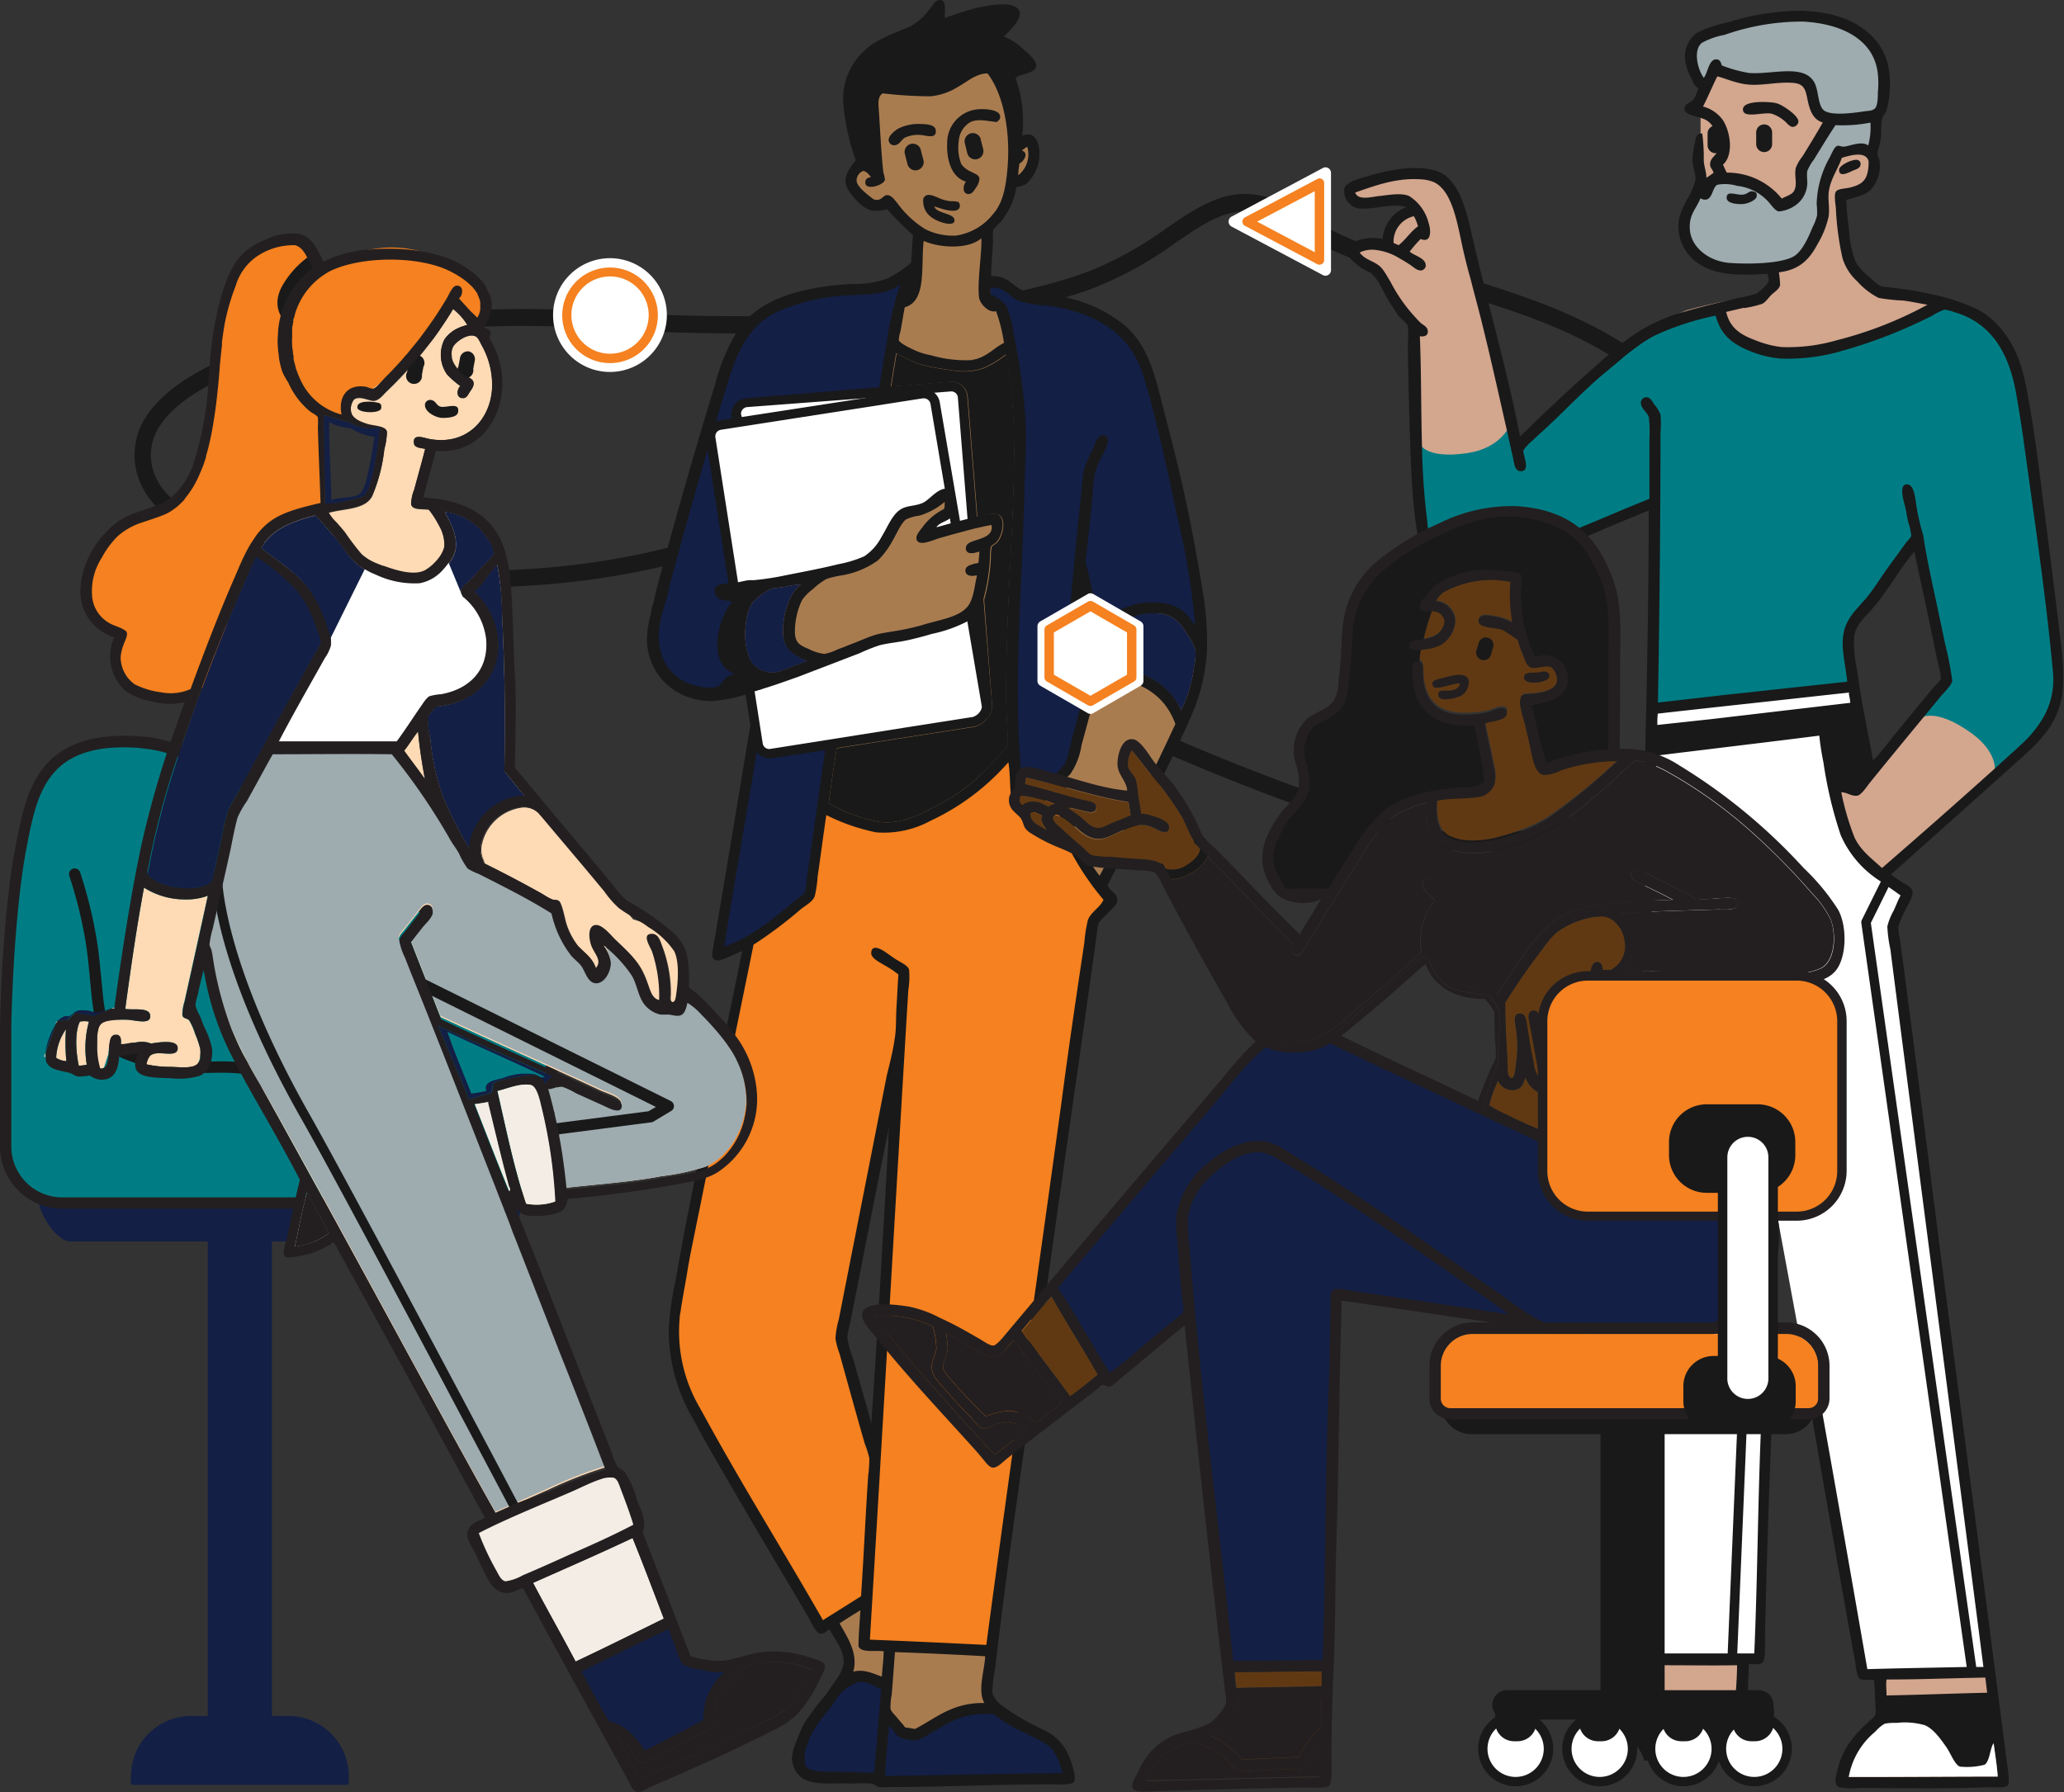 <svg xmlns="http://www.w3.org/2000/svg" viewBox="0 0 259.03 224.96"><rect x="0" y="0" width="259.03" height="224.96" fill="#333333" stroke="none"/><defs><style>.cls-1{fill:#131f45;}.cls-1,.cls-10,.cls-11,.cls-12,.cls-14,.cls-15,.cls-2,.cls-5,.cls-6,.cls-7,.cls-8,.cls-9{fill-rule:evenodd;}.cls-2{fill:#007d84;}.cls-12,.cls-3{fill:#231f20;}.cls-4,.cls-6{fill:#191919;}.cls-5{fill:#d3a68e;}.cls-16,.cls-7{fill:#fff;}.cls-8{fill:#9eabaf;}.cls-9{fill:#a97c50;}.cls-10,.cls-13{fill:#f58120;}.cls-11{fill:#603913;}.cls-14{fill:#fedab5;}.cls-15{fill:#f3ede5;}</style></defs><g id="Layer_2" data-name="Layer 2"><g id="Layer_1-2" data-name="Layer 1"><path class="cls-1" d="M34.12,153.9v63.54a2.27,2.27,0,0,1-2.27,2.27h-3.5a2.27,2.27,0,0,1-2.27-2.27V153.9a2.27,2.27,0,0,1,2.27-2.27h3.5A2.27,2.27,0,0,1,34.12,153.9Z"/><path class="cls-1" d="M43.77,223v.83a.21.21,0,0,1-.21.22H16.64a.21.21,0,0,1-.21-.22V223A7.56,7.56,0,0,1,24,215.4H36.2A7.57,7.57,0,0,1,43.77,223Z"/><path class="cls-1" d="M4.73,150.12c0,1.93,2.23,5.72,4.16,5.72h52.9c1.93,0,3.69-2.89,3.69-4.82s-1.76-2.18-3.69-2.18H8.89C7,148.84,4.73,148.19,4.73,150.12Z"/><path class="cls-2" d="M69.21,129.58v14.34A7.09,7.09,0,0,1,62.12,151H7.8a7.1,7.1,0,0,1-7.09-7.09V129.58c0-3.92.49-16,1.94-23.42S5.8,92,18.4,93.25,69.21,125.66,69.21,129.58Z"/><path class="cls-3" d="M62.12,151.72H7.81A7.81,7.81,0,0,1,0,143.92V129.58C0,126,.46,113.7,2,106c1.35-7,2.88-14.82,16.52-13.49,12.71,1.25,51.45,32.62,51.45,37v14.34A7.81,7.81,0,0,1,62.12,151.72ZM15.54,93.81c-9.77,0-10.95,6.08-12.19,12.49C1.88,113.87,1.42,126,1.42,129.58v14.34a6.39,6.39,0,0,0,6.39,6.38H62.12a6.38,6.38,0,0,0,6.38-6.38V129.58C68.27,126.34,31.35,95.23,18.33,94,17.33,93.85,16.4,93.81,15.54,93.81Z"/><path class="cls-4" d="M30.85,134.83h-.1a22.07,22.07,0,0,0-3.33-.17h-.28c-5.26.09-6.84.12-11.56-1.74-3.47-1.37-3.81-4.94-4.28-9.89-.11-1.18-.23-2.47-.41-3.86a54.65,54.65,0,0,0-2.19-9.22.71.71,0,1,1,1.35-.46A55.68,55.68,0,0,1,12.3,119c.18,1.4.3,2.7.42,3.9.45,4.77.72,7.64,3.38,8.7,4.46,1.76,5.72,1.74,11,1.64h.27a22.54,22.54,0,0,1,3.57.19.71.71,0,0,1-.11,1.41Z"/><path class="cls-4" d="M186,106.91c-5.51,0-10.75-1.51-16.64-3.51A293.75,293.75,0,0,1,137,90.29l-.78-.37c-6.87-3.24-13-7.7-18.31-11.64-9.34-6.85-17.4-12.76-25.92-9.75-30.26,10.67-68.8,3.23-74-7.15a8.77,8.77,0,0,1,.43-9.21c6.73-10.12,33.75-14.61,56-13.1,25.24,1.72,49.65-.23,62.19-5a44.86,44.86,0,0,0,9.78-5.43c5.36-3.64,9.6-6.53,16.86-1.9,5.57,3.56,12.13,5.54,19.07,7.63C193,37.66,204.13,41,212.56,50.69c7.38,8.47,10.82,18.14,9.69,27.22-1,8-5.46,15-12.91,20.2C200,104.62,192.74,106.91,186,106.91ZM96.68,65.58c7.47,0,14.52,5.17,22.44,11,5.55,4.07,11.28,8.28,18,11.43l.79.37a291.55,291.55,0,0,0,32.13,13c12.53,4.25,21.95,6.2,38.13-5,6.93-4.81,11.09-11.28,12-18.71,1.06-8.47-2.21-17.55-9.18-25.56-8-9.21-18.86-12.48-29.33-15.63-7.08-2.14-13.77-4.16-19.6-7.87-6.08-3.88-9.25-1.72-14.52,1.86a46.61,46.61,0,0,1-10.22,5.66c-13,4.9-37.17,6.85-63.09,5.08C49.94,39.55,25.68,45,20.13,53.35a6.56,6.56,0,0,0-.3,7.08C24.11,69,60.66,77.31,91.24,66.52A16.23,16.23,0,0,1,96.68,65.58Z"/><path class="cls-5" d="M255.55,64.37c-1.84-16.84-2.73-20-5.82-23.72-.12-.14-.26-.28-.41-.43C245.81,36.94,236,36.88,236,36.88a34.75,34.75,0,0,1-4-4c-1-1.44-.41-8.08-.41-8.08s2.28.11,3.39-2.75a4.14,4.14,0,0,0,0-3l0-1.32v0l.06-2.91v0l.08,0h0l.33-.21h0A2.23,2.23,0,0,0,236,14c.2-.3.4-1.35.18-3.36a26,26,0,0,0-.47-2.75c-.82-3.74-4.41-5.12-7.79-5.95a2.27,2.27,0,0,1-.25-.06c-3.33-.79-13.27,1.87-14.93,3a.2.2,0,0,1-.09,0l-.07.06A2.88,2.88,0,0,0,212,7.17h0c.09,1.49.74,3.15,1.72,3.45a1.12,1.12,0,0,0,.41,0h0l-1,2.56.29,1.08v.47l0,2-.06,5.65s-.39,1.16-.8,2.64a0,0,0,0,0,0,0,21.72,21.72,0,0,0-1,5.36,1.72,1.72,0,0,0,.18.86c2,3.5,10.88,2.41,10.88,2.41l.49,1.37-1.6,1.94a76,76,0,0,0-9.89,2,21,21,0,0,0-4.31,2.36c-1.14.74-2.23,1.51-3,2.11l-1.38,1.06-.37.34-12.13,11,0-.09-4.64-18.11-.62-2.43-.22-.83s-.62-7.41-2.5-10.94-12-.38-12.33-.19c-1.46.76-.09,1.62.28,2.27s6.29-.94,6.81.48a6.41,6.41,0,0,0-3,3.9,1.17,1.17,0,0,1-1,.53,9.4,9.4,0,0,0-2,.23,4.72,4.72,0,0,0-1.21.39c-.43.32-.31,1,.59,1.65h0l.27.17c2.77,1.49,2.37,2.87,3.61,4.58a13.72,13.72,0,0,0,3.39,3,143.86,143.86,0,0,0-.17,15.11c0,.85.09,1.7.16,2.54a46.69,46.69,0,0,0,1.31,7.37c.07.26.13.5.21.74l.09.37c0,.14.09.29.13.43s.12.41.18.58c.15.43.27.78.36,1s.1.2.14.3c1,1.82,3.09,2.3,4.81,2.34a11.25,11.25,0,0,0,2.66-.23l9.39-4,.56-.24.38-.16.51-.21h0c.14-.07.3-.13.45-.19l8.7-3.67-.34,17.08-.16,8.89,0,.43-.09,5.35v1.45l0,1.24L207,99.69l-.19,10,0,1.63,0,1.73,0,1.41-.14,7.44,0,.59v.79l-.43,22.85v1.44l-.09,4.47v1.19L205.73,166v1.92l0,.55v.8l0,1.27-.12,6.2v.7l0,.72,0,1.84-.22,11.77-.3,15.72v.06l.64.21,1.06.36s0,.31-.09.79c-.11.88-.28,2.33-.36,3.26a.34.34,0,0,0,0,.1c0,.21,0,.4-.05.53a.85.85,0,0,1-.15.37,3.11,3.11,0,0,1-.47.64.75.75,0,0,1,.13.06l.21.09c.55,0,1.09,0,1.64,0l1.17,0h.08c1.69,0,3.35-.08,5-.07,1.24,0,2.47,0,3.72.17l.29,0h.14l.41,0v0l0-.32,0-1.1,0-.49.19-3.88,0-.41,1.85.48L221.63,180l0-.35.06-1.49,0-.72,0-.7.05-1,0-.9.06-1.62a.15.15,0,0,0,0-.06v-.45l.08-2.12,0-.31.12-2.81,0-.72,0-.7.25-6.21.09-2v-.38l.17-4.19,0-.6,0-.59,0-.52v0l0-.46.07-1.88.09-2.06.15.9.16.92.54,3.12.09.59.11.6,2.26,13.21.14.85.17,1,.65,3.91.7,4v.07l.14.83.13.77,5.44,31.82,2.32.24V210l.1,3.71,0,1.12-.13.22a18.23,18.23,0,0,1-2.22,2.9,7.65,7.65,0,0,0-2.33,5.69l20.33-.29-1-7.48-.07-.5L237.62,116l1.56-3.74-1.91-1.55-.74-.61h0l-.31-.25s8-7,13.95-12.51h0c2.11-2,4-3.75,5.12-5a.07.07,0,0,0,0-.05,8.7,8.7,0,0,0,1.86-3C258.82,85.05,257.14,78.83,255.55,64.37ZM232.79,88.62c-.14-.74-.29-1.48-.41-2.22s-.26-1.62-.36-2.38l0-.44a8.15,8.15,0,0,1-.07-.84c0-.23,0-.45,0-.68s0-.35,0-.51a5.24,5.24,0,0,1,.55-2.76c2.05-3,7.85-10.41,7.85-10.41L243.86,85l-9,11.68S233.67,92.81,232.79,88.62ZM232,223a9.48,9.48,0,0,1,3.33-5.68,4.63,4.63,0,0,1,1.18-1,6.76,6.76,0,0,1,1.5-.1,9.15,9.15,0,0,1,3.5.28c1.1.43,2.05,1.79,2.75,2.79.53.77,1.06,2.23,1.7,2.42a8.65,8.65,0,0,0,3.08-.24c.67-.4.7-2.16,1.14-2.7.17,1.35.43,2.89.51,4.17C244.44,222.94,238.28,223,232,223Z"/><path class="cls-6" d="M236,213.73l0,2.08a34.08,34.08,0,0,1,5.77.33c2.3.43,4.4,4.92,4.4,4.92l2.32-.38,2.36-4.87-.71-2.74Z"/><path class="cls-6" d="M205.12,213.16l-1.8,3.55s.78.82,1.85,2.18a5.19,5.19,0,0,1,1.18,2.12l7.29-.09s1.15-1.2,1.75-2A11.84,11.84,0,0,1,218,217l.42-3.26Z"/><path class="cls-2" d="M232.31,78.1c-1,1.47-.05,8-.05,8l-25.21,3,.42-26.16s-17.7,7.27-22.33,8.37-6.54-3.56-6.95-5.63-.81-10.92-.43-10.47.92,2.46,6.37,1.67c4.27-.63,5.36-3.5,5.36-3.5l.71,2.69s6.19-6.1,11.69-11,13.53-6.48,13.53-6.48.84,1.56,1.61,2.79S221.94,45,227.67,44s15.62-6,15.62-6,5.33.8,8.18,4,6.8,34.44,7.1,41.78-8.93,14.37-8.42,13.59.25-3.16-2.66-5.28c-3.3-2.4-5.62-2.69-6.81-1.78s3.93-5.54,3.93-5.54l-4.26-17.69S233.29,76.63,232.31,78.1Z"/><path class="cls-7" d="M230.72,99.22a27.09,27.09,0,0,0,.66,4.12,14.61,14.61,0,0,0,4.59,6.77l3,2.22-1.6,4,12.28,93.32-16,.4-11.32-61.26-1.9,59.56-16.69-.66,3.34-119.08L232.06,86l2.3,10.39Z"/><path class="cls-7" d="M207.61,89.21l-.24,2.17L233,88.59l-.47-2.22Z"/><path class="cls-8" d="M234.81,18.93a30.91,30.91,0,0,0,.52-4.26l-5.77.8-3.31,6.06a10,10,0,0,0-.57,2.27c-.22,1.46-2.08,2-2.08,2l-2.51-2.09c-.94-.78-2.71-.82-5.11-1.23a1.53,1.53,0,0,0-2,1.85l-.8-.71s-1.37,3.36-1.85,5,.91,2.86,2.65,4.07,7.72,1.59,10.93,0,4-5.63,4-5.63l0-3.65,2.12-4.59S234.55,19.51,234.81,18.93Z"/><path class="cls-8" d="M232.39,3C227.51.12,215,4,213.05,4.73s-1,1.95-1,2.84S214,11,214,11l1.09-2.32a18.23,18.23,0,0,0,4.49,1.28c2.47.34,5.39-.14,6.63.28s1.12,2.16,1.65,3.83,3.88,1.35,6.15,1,1.6-1,1.9-2.69S237.28,5.94,232.39,3Z"/><path class="cls-6" d="M258.57,80.26c-.75-6.62-1.63-13.1-2.46-19.73-.55-4.36-1.15-8.72-2-12.77s-2.87-7.23-5.87-8.89A25,25,0,0,0,242.72,37a47.49,47.49,0,0,0-6.38-1c-.56-.06-1.35-.87-1.85-1.33a6.5,6.5,0,0,1-1.65-1.88,13.1,13.1,0,0,1-.77-3.69c-.16-1.32-.31-2.7-.37-4,1.23-.38,2.37-.55,3.12-1.33a4.46,4.46,0,0,0,1.09-3.35c0-.46-.28-.71-.29-1.14a6.09,6.09,0,0,1,.24-1,7.43,7.43,0,0,0,.19-1c.07-.77,0-1.78.14-2.31s.43-.67.57-1.09A13,13,0,0,0,237,8.4a7.52,7.52,0,0,0-2.08-3.87c-2-2-4.79-3-8.76-3.18a30.44,30.44,0,0,0-9.17,1.42A16.39,16.39,0,0,0,213,4.1a3.69,3.69,0,0,0-1.47,3.74,6,6,0,0,0,.66,1.84c.26.56.4,1.13,1,1.42-.29.49-.3.86-.61,1.32s-1.2.57-1.19,1.24,1.21.88,2,1.12l.43.15a2.35,2.35,0,0,1,1.09.89,4.57,4.57,0,0,1,.52,1.34,4.19,4.19,0,0,1,.19,1.56,1.32,1.32,0,0,1-.18.47c-.28.44-.77.73-.82,1.32s.3.66.43,1.19c-.28.19-.69.5-.9.62,0-.76-.31-1.45-.33-2.23a22.3,22.3,0,0,0-.19-3.32.45.45,0,0,0-.26,0c-.56.1-.6.8-.68,1.25a10.42,10.42,0,0,0-.29,1.95c0,.94.43,1.79.38,2.59A8.33,8.33,0,0,1,211.74,25a11.23,11.23,0,0,0-1,2.36,5.59,5.59,0,0,0,3,6.06c2,1.16,5,1.16,8.09.94,0,.32.17.59.14.81,0,.46-1.19,1.53-1.61,1.7a17.61,17.61,0,0,1-2.41.57c-2.39.58-4.85,1.16-7.1,1.84a21.45,21.45,0,0,0-7.25,3.8c-.15.12-.31.24-.45.37l-1.27,1.08c-3.91,3.38-7.49,6.71-11.12,10.27-1.06-5.56-2.52-11.14-3.94-16.71-.21-.81-.41-1.63-.61-2.44-.54-2.16-1.07-4.32-1.56-6.48-.63-2.81-1.44-5.81-3.35-7.2-1.53-1.11-4.46-1-6.78-.57a30.81,30.81,0,0,0-3.21.81c-.64.19-2.39.6-2.6,1.47a2.21,2.21,0,0,0,1.9,2.5c1.81.15,4.28-.75,5.91-.18a4.58,4.58,0,0,0-3,4,5.83,5.83,0,0,0-3.49.33,1.31,1.31,0,0,0-.65,2,7,7,0,0,0,2.63,1.9A5.65,5.65,0,0,1,173.32,36a30.22,30.22,0,0,0,2.09,3.5c.35.47,1.14,1,1.27,1.47a9.63,9.63,0,0,1,0,2.13c.06,5,.19,9.91.38,14.85.11,2.75.31,5.59.66,8a9.65,9.65,0,0,0,.17,1c0,.12.05.24.09.36a3.74,3.74,0,0,0,.12.48c.06.19.12.38.19.56a5.09,5.09,0,0,0,2.65,3,7.11,7.11,0,0,0,2.13.63,11.53,11.53,0,0,0,5.09-.46l.12,0c3.36-1.14,6.51-2.39,9.61-3.68l.61-.25.22-.1.56-.22c2.52-1.07,5-2.13,7.63-3.18,0,10.12-.18,20.14-.44,30.14,0,.14,0,.27,0,.42,0,.32,0,.65,0,1,0,.61,0,1.21-.06,1.82,0,.88,0,1.74-.06,2.6-.09,3.09-.19,6.18-.28,9.28a5.24,5.24,0,0,1,.48.23l.22.1.19-10L207,97.1c.28-.17.55-.36.84-.56,0-.12,0-.25,0-.37,0-.35,0-.71,0-1,0-.11,0-.23,0-.34l.2,0,2.51-.31,3.64-.44c4.72-.58,9.44-1.14,14.13-1.74a32.93,32.93,0,0,0,.52,3.36,52.12,52.12,0,0,0,2.17,9.14,13,13,0,0,0,5,5.79l1,.71c.51.34,1,.7,1.51,1.06-.32.6-.56,1.23-.86,1.89a7.75,7.75,0,0,0-.8,2,17.31,17.31,0,0,0,.38,2.88c3.85,30,7.85,60.37,11.68,90.08l-1,0-1.2,0c-4.12.09-8.27.15-12.37.27q-2.76-15.93-5.63-32.06c-.06-.33-.11-.64-.17-1-.15-.91-.32-1.8-.47-2.71l-.83-4.73a3.7,3.7,0,0,0-.76-.77,3.49,3.49,0,0,0-.67-.4l-.16-.85a.56.56,0,0,0-.19-.07l.15.82.6,3.49c.33,1.82.64,3.64,1,5.47l.12.69c0,.2.07.39.1.59a.43.43,0,0,1,0,.12c1.78,10.25,3.57,20.56,5.42,30.71a5.53,5.53,0,0,0,.37,1.7c.37.54,1,.31,1.95.33.12,1.19.12,2.06.18,3.27a4.08,4.08,0,0,1,0,1.09c-.07.33-.65.71-.85.9-1.82,1.72-3.36,3.39-4,6.43-.13.59-.36,1.51.28,1.8a9.58,9.58,0,0,0,2.6.1c5.08,0,10.77.13,16-.1.93,0,2.29.14,2.59-.24s-.06-2.39-.18-3.35c-2.15-16.73-4.38-33.84-6.58-50.48-2.28-17.25-4.43-34.86-6.76-52.23a9.64,9.64,0,0,1-.24-1.65,11.33,11.33,0,0,1,.94-2.23c.29-.64,1-1.71.85-2.3s-.87-.84-1.26-1.1a16.83,16.83,0,0,1-1.43-1c5.25-4.68,10.39-9.26,15.61-13.95,2.62-2.35,5.41-4.71,5.91-8.89A29.39,29.39,0,0,0,258.57,80.26ZM250.71,223c-6.27,0-12.43.06-18.69.05a9.48,9.48,0,0,1,3.33-5.68,4.63,4.63,0,0,1,1.18-1,6.76,6.76,0,0,1,1.5-.1,9.15,9.15,0,0,1,3.5.28c1.1.43,2.05,1.79,2.75,2.79.53.77,1.06,2.23,1.7,2.42a8.65,8.65,0,0,0,3.08-.24c.67-.4.7-2.16,1.14-2.7C250.37,220.16,250.63,221.7,250.71,223ZM249.57,214c.49,1.63-.18,2.65-.61,3.87-.28.81-.49,1.57-.75,2.32-.52.08-1.13.07-1.66.14-1.5-2.3-2.71-5.07-6.1-5.48a34.79,34.79,0,0,0-3.55,0c-.11-.09,0-.39-.05-.57,4.22-.12,8.46-.22,12.64-.37A.1.1,0,0,1,249.57,214Zm-.41-3.37c.08.61.15,1.23.23,1.85-4.24.09-8.38.27-12.63.34,0-.69-.1-1.48,0-2,4.16,0,8.22-.17,12.35-.24C249.06,210.47,249.19,210.6,249.16,210.67ZM213.58,5.38a9.31,9.31,0,0,1,2.84-1,29.26,29.26,0,0,1,9.83-1.67c4.56.22,8.95,2.06,9.42,6.59a11.85,11.85,0,0,1,0,2.31c0,.48,0,1.65-.37,2s-.9.29-1.42.38c-1.33.2-4,.55-4.93-.1-.82-.55-.7-2.52-1.23-3.5-1.29-2.44-5.31-1-8.23-1.23a17.5,17.5,0,0,1-3.4-.94c-.14-.43-.23-.76-.71-.77-.95,0-1.06,1.76-1.56,2.32C213.07,8.76,212.44,6.31,213.58,5.38Zm.14,8c.64-1.22,1.17-2.55,1.8-3.79,1,.22,2.55,1,4.31,1.05s3.34-.37,5.15-.24c1.6.11,1.62,1,1.94,2.46.28,1.21.74,2.2,1.84,2.51-.81,1.44-1.67,2.83-2.55,4.26a5.2,5.2,0,0,0-.85,1.47c-.19,1.06.24,2-.19,2.83-.25.52-1.07.71-1.56,1a8.79,8.79,0,0,0-6.91-3.26c-.17-.34-.32-.69-.47-1,1.32-1.15,1-4,0-5.58A4.46,4.46,0,0,0,213.72,13.37ZM217,33c-2.65-.24-4.73-2-4.92-4.12-.16-1.95.77-2.59,1.33-4a.94.94,0,0,0,.8.15c.73-.22.73-1.58,1.33-1.84a5.26,5.26,0,0,1,2.46.14,6.17,6.17,0,0,1,3.83,1.89c.44.44.92,1.26,1.42,1.32a4.3,4.3,0,0,0,2.18-.84,3.5,3.5,0,0,0,1.37-3.09,7.1,7.1,0,0,1,0-1.13,6.61,6.61,0,0,1,.85-1.46c.94-1.53,1.74-2.85,2.7-4.31a18.23,18.23,0,0,0,4.39-.32,9,9,0,0,1-.28,2.87c-.86-.63-2.33.11-3.12.15-.26,0-.54-.16-.75-.1-.4.1-.72,1-1,1.52a12.43,12.43,0,0,0-1.6,5.77,10.07,10.07,0,0,1,.05,1.47,7.21,7.21,0,0,1-.57,1.46c-.55,1.35-1.33,3.09-2.42,3.69C223.34,33.12,219.41,33.18,217,33Zm1.9,5.67a14.23,14.23,0,0,0,2.23-.52c.45-.2.81-.78,1.18-1.14s1-.72,1.09-1.23a14,14,0,0,0-.15-1.6c2.63-.31,3.85-1.65,4.88-3.59a11.62,11.62,0,0,0,1.37-3.46c.14-1.21-.16-2.24.05-3.32.28-1.5,1.12-2.61,1.6-4,1.06-.31,3-.89,3.36.42,0,2.24-.63,2.9-2.37,3.32-.69.15-1.49.13-1.74.51s-.06,1.43,0,2.08a35.49,35.49,0,0,0,.84,6.29,6.49,6.49,0,0,0,1.86,2.9,9,9,0,0,0,2.68,2.07,23.67,23.67,0,0,0,3.12.33c1.05.14,2,.36,3,.52a48.66,48.66,0,0,1-11.35,4.45,21.85,21.85,0,0,1-7,.86,12.6,12.6,0,0,1-3.18-.82c-1.91-.71-3.25-1.52-3.74-3.59C217.32,39,218.07,38.81,218.88,38.63ZM177.44,27.14a5.2,5.2,0,0,1,.52,1.27c-.94.66-1.53,1.66-2.42,2.36-.24-.07-.43-.19-.65-.27A3.28,3.28,0,0,1,177.44,27.14Zm40.21,62.79-2.91.34L208,91a9.39,9.39,0,0,1,.05-1.42c2.59-.3,5.2-.58,7.81-.87l2.74-.3c4.49-.48,9-1,13.42-1.47.06,0,.06.07,0,.14a8,8,0,0,1,.19,1.14Zm13.1,8c-.39-1.88-.68-3.86-1-5.77,1-.13,2.09-.27,3.17-.37.26,1.49,1.08,3.69.71,5.26a2.09,2.09,0,0,1-.9,1.36l-.63-.19A8.66,8.66,0,0,0,230.75,97.9Zm1.94-18c.21-1.53,1.32-2.43,2.23-3.45,2-2.26,3.45-5.06,5.34-7.24.52,2.59,1.12,5.19,1.7,8,.41,2,.83,4,1.23,5.92a9.36,9.36,0,0,1,.39,2c-.06.31-.77.93-1.05,1.28-2.21,2.66-4.28,5.2-6.38,7.8a5.86,5.86,0,0,1-1.09,1.18c-.66-3.73-1.51-7.44-2-11.35A15.48,15.48,0,0,1,232.69,79.93Zm23.88,9.88a14.27,14.27,0,0,1-2.92,3.65l-3.29,3c-4.68,4.21-9.35,8.32-14.17,12.5-1.25-1.16-2.68-2.18-3.45-3.84a32.68,32.68,0,0,1-1.66-5.67c.72,0,1.29.53,2,.43.54-.09,1.24-1.21,1.61-1.66,2.32-2.87,4.52-5.53,6.77-8.26l2.13-2.58c.4-.48,1.46-1.47,1.41-2a39.94,39.94,0,0,0-.89-4.54c-.3-1.49-.63-3-.95-4.54-.64-3-1.35-6.08-1.8-9.13a25.65,25.65,0,0,1-.8-3.37c-.19-.9-.23-2.91-1.18-3-1.21-.07-.4,2.27-.24,3,.11.5.21,1.14.33,1.71a8.19,8.19,0,0,1,.39,1.7c0,.26-.47.65-.72,1l-2.18,3c-1,1.37-1.78,2.73-2.87,4s-2.29,2.31-2.7,4.16.25,4.19.43,6.2c-4.14.45-8.27.88-12.4,1.35-.88.08-1.74.18-2.61.27l-8.74,1c.19-10.67.32-22.79.32-33.83a13.81,13.81,0,0,0,0-2.32,4,4,0,0,0-.75-1.23c-.29-.43-.53-1-1.09-.94a.69.69,0,0,0-.62.62c-.06.79.92,1.34,1,1.93A15.58,15.58,0,0,1,207,55c0,2.51,0,5.38,0,7.61-2.93,1.18-5.83,2.43-8.75,3.64-.17.06-.34.14-.51.21l-.43.18-.56.22c-2.36,1-4.78,1.92-7.25,2.8-1.91.68-4.28,1.55-6.87.86A4,4,0,0,1,180.21,69a4.71,4.71,0,0,1-.62-1.25,3,3,0,0,1-.18-.58l-.12-.44-.06-.39a4,4,0,0,1-.09-.52l0-.25a86.09,86.09,0,0,1-.68-9.49c-.13-4.6-.08-9.34-.27-13.87.44.06,1,0,1-.57s-.43-.75-.76-1-.64-.64-.89-.9a20.05,20.05,0,0,1-3-4.3c-.3-.5-.57-1-.87-1.42a2.8,2.8,0,0,0-.65-.71c-.59-.46-1.44-.7-2-1.19-.14-.13-.43-.38-.32-.46a3.69,3.69,0,0,1,1.83-.3h0a7.38,7.38,0,0,1,3,1c.51.29,1,.59,1.43.87s.92.81,1.47.71a.69.69,0,0,0,.49-.49.38.38,0,0,0,0-.17c0-.92-1.61-1.25-2-1.7A14.67,14.67,0,0,1,178.29,30c1.34.55,1.33-1,1-2a5.59,5.59,0,0,0-2.46-3.4c-1-.43-2.63-.11-3.69,0s-2.68.61-3.07-.43c2.64-.92,5.27-1.9,8.37-1.65a4.68,4.68,0,0,1,1.57.37c2.33,1.17,2.91,5.35,3.59,8.37.28,1.23.61,2.57,1,3.92.2.82.42,1.63.63,2.43.26,1,.53,2,.77,3,1.08,4.32,2.11,9,3.13,13.49.23,1.05.46,2.09.7,3.12.19.81.22,1.92,1,1.93,1.28,0,.37-1.78.34-2.59a6,6,0,0,1,1.18-1.28c.43-.43.88-.82,1.33-1.23,2.7-2.47,5.17-5.16,8-7.48l1.44-1.2c.58-.49,1.15-1,1.75-1.41a19.07,19.07,0,0,1,2.67-1.78,34.56,34.56,0,0,1,7.77-2.56c.69,2.56,2.23,3.64,4.54,4.54a13.23,13.23,0,0,0,3.64.85,24.11,24.11,0,0,0,7.8-1,61.68,61.68,0,0,0,11.21-4.39,8.32,8.32,0,0,1,1.51-.75,5.07,5.07,0,0,1,1.28.32c4.73,1.37,6.9,5.3,7.76,10.36.32,1.87.64,3.83.9,5.68,1.34,9.81,2.79,19.36,3.7,29.19A9.61,9.61,0,0,1,256.57,89.81Zm-35.26,76.91c0,.24,0,.48,0,.72l-.09,2.77c0,.11,0,.23,0,.35-.06,1.42-.11,2.85-.18,4.27a5.9,5.9,0,0,1,0,.74c0,.23,0,.46,0,.69s0,.33,0,.5,0,.22,0,.33,0,.25,0,.37l0,.72c0,.5-.05,1-.07,1.49a2.06,2.06,0,0,1,0,.35c-.37,9.16-.41,18.38-.81,27.53h-3.15c-2.64,0-5.28,0-7.91,0-1.33,0-2.65,0-4,0h-.13c.15-5.25.29-10.48.43-15.72q.17-5.88.31-11.77c0-.61,0-1.23.06-1.84,0-.24,0-.48,0-.72s0-.22,0-.34,0-.24,0-.36c.06-2.07.11-4.14.17-6.2l0-1.28c0-.23,0-.44,0-.67a.25.25,0,0,0,0-.12c0-.18,0-.37,0-.55s0-.33,0-.5,0-.48,0-.72,0-.46,0-.7c.12-4.27.24-8.52.34-12.78,0-.21,0-.4,0-.6s0-.4,0-.59c0-1.44.08-2.9.12-4.35,0-.33,0-.65,0-1,0-.15,0-.31,0-.45.22-7.66.42-15.31.64-23a1.55,1.55,0,0,1,0-.21h-.6v-.59h-.35l0-.59h.94c.07-2.49.15-5,.22-7.48,0-.46,0-.93,0-1.39s0-.92,0-1.38l-.68-.33a1.92,1.92,0,0,1-.25-.12c-.16-.07-.31-.16-.48-.24,0,.7,0,1.42-.06,2.13,0,.46,0,.93-.05,1.39l-.21,7.4v0c0,.21,0,.4,0,.59s0,.4,0,.59v.16c-.12,4.47-.24,8.95-.32,13.44q-.09,4.55-.22,9.11c0,.15,0,.3,0,.45,0,.33,0,.68,0,1,0,1.6-.09,3.19-.14,4.79,0,.19,0,.4,0,.59s0,.39,0,.6c-.1,3.5-.22,7-.32,10.51,0,.75,0,1.52-.06,2.27,0,.24,0,.48,0,.7s0,.48,0,.72,0,.33,0,.5,0,.36,0,.53v.2c0,.2,0,.41,0,.6,0,.43,0,.86,0,1.29,0,2.06-.1,4.13-.13,6.2a2.17,2.17,0,0,0,0,.36c0,.12,0,.22,0,.34s0,.48,0,.72c0,.61,0,1.22-.05,1.84q-.1,5.39-.32,10.83c-.17,4.33-.35,8.94-.37,13.54,0,1.19-.38,3.76.09,4.3.27.3.79.24,1.41.24-.22,1.1-.08,2.26-.25,3.26a3,3,0,0,1-.26.9,9.52,9.52,0,0,1-.54,1h1.54a1.13,1.13,0,0,1,.15-.21.49.49,0,0,1,.22-.23c.17-.06.34,0,.52.05.74,0,1.54.07,2.36.08h5c1.32,0,2.61,0,3.78.08h.25a.61.61,0,0,1,0,.19h1.43c0-.6,0-1.19.07-1.81v-.1c.05-1,.08-2.1.12-3.21.75,0,1.5.12,1.8-.29s.22-2.59.23-3.36c.17-8.36.48-16.84.79-25.31,0-.14,0-.28,0-.42,0-.48,0-1,0-1.42l0-.72c0-.24,0-.48,0-.7,0-.59,0-1.16.07-1.73s0-1,.05-1.53a.09.09,0,0,1,0-.05c0-.48,0-.95.05-1.41s0-1,.06-1.48a1.47,1.47,0,0,1,0-.21c0-1,.07-1.94.1-2.91,0-.24,0-.48,0-.72s0-.46,0-.7h-1.41C221.33,166.26,221.32,166.48,221.31,166.72Zm-3.45,45.47a2.85,2.85,0,0,0,0,.29c-1.84,0-3.64,0-5.44-.09l-2.1,0-1.38,0-2.72,0h-.09s0-.06,0-.1c.12-1.09.22-2.21.37-3.26h.08c.78,0,1.57,0,2.35,0,3,0,6,.05,9.07,0C218,210.08,217.93,211.15,217.86,212.19Z"/><path class="cls-7" d="M250.71,223c-6.27,0-12.43.06-18.69.05a9.48,9.48,0,0,1,3.33-5.68,4.63,4.63,0,0,1,1.18-1,6.76,6.76,0,0,1,1.5-.1,9.15,9.15,0,0,1,3.5.28c1.1.43,2.05,1.79,2.75,2.79.53.77,1.06,2.23,1.7,2.42a8.65,8.65,0,0,0,3.08-.24c.67-.4.7-2.16,1.14-2.7C250.37,220.16,250.63,221.7,250.71,223Z"/><path class="cls-6" d="M222.24,12.85c-.84-.09-3.46-.17-3.5.85-.06,1.26,2.52.33,3.59.57a4.66,4.66,0,0,1,2,1.28c.1.09.37.38.66.38a.75.75,0,0,0,.71-.67c0-.76-1.84-1.95-2.51-2.22A3.17,3.17,0,0,0,222.24,12.85Z"/><path class="cls-6" d="M233.16,20.09c-.5-.2-2.37.62-2.36,1.23,0,1,1.19.35,1.75.09.28-.12.88-.26.94-.71A.51.51,0,0,0,233.16,20.09Z"/><path class="cls-6" d="M220.11,24.06c-.59-.23-.65.3-1.42.38s-2-.6-2,.38c0,.71,1.23.82,1.94.8s1.8-.5,1.84-1S220.3,24.13,220.11,24.06Z"/><path class="cls-4" d="M247.51,210.46a.6.6,0,0,1-.59-.51l-13.33-94.12a.68.68,0,0,1,.06-.34l2.51-5.06a.59.59,0,1,1,1.05.52l-2.42,4.9,13.3,93.93a.59.59,0,0,1-.5.67Z"/><path class="cls-4" d="M217.39,208.69a.59.59,0,0,1-.59-.61l3.07-72.67a.61.61,0,0,1,.62-.57.59.59,0,0,1,.56.62L218,208.12A.6.6,0,0,1,217.39,208.69Z"/><path class="cls-6" d="M233.21,91.24l-4.12.76,1.23,6.2,2.7.57,1.51-2.09Z"/><path class="cls-6" d="M216.3,16.76v1.47a1,1,0,1,1-2,0V16.76a1,1,0,0,1,2,0Z"/><path class="cls-6" d="M222.4,16.62v1.47a1,1,0,0,1-2,0V16.62a1,1,0,0,1,2,0Z"/><path class="cls-9" d="M150.82,77.42a136.78,136.78,0,0,0-3.95-20.07,86,86,0,0,0-4-11.8c-.12-.28-.25-.56-.38-.82-1-2.14-2.06-3.65-3-4.21-.51-.28-1.05-.56-1.6-.8h0a29.77,29.77,0,0,0-6.59-1.92s0,0,0,0c-1-.19-1.9-.31-2.45-.37h0l-.63-.06-.09-.15h0a6.85,6.85,0,0,0-.73-.93,2.84,2.84,0,0,0-1.08-.78,1.12,1.12,0,0,0-.4-.07l-1.47,0h-.65v-.17l0-.62.29-5.6s.63-.79,1.22-1.59l.05-.06a3,3,0,0,0,.18-.24h0c.28-.41.55-.78.68-1,.32-.63.83-2.12,1-2.71.06-.17.09-.28.09-.28a3.18,3.18,0,0,0,2.27-2.65c.21-2.09-.27-3.07-.62-3a5,5,0,0,0-1.13.94s.09-.66.15-1.52a12.93,12.93,0,0,0,0-2.64,25.64,25.64,0,0,0-.56-2.55s0-.06,0-.09c-.15-.56-.29-1.06-.41-1.43,0-.17-.09-.31-.13-.42l-.05-.19,2.55-1.28a6.47,6.47,0,0,0-1.75-1.75,20.91,20.91,0,0,0-2.83-1.7l2.36-3.23a6.09,6.09,0,0,0-3.59-.37c-1.88.43-5.77,1.84-5.77,1.84l-.2-2.55a8.92,8.92,0,0,1-3.78,3.74c-2.58,1.24-6.78,2.24-7.19,6.39S108,20.88,108,20.88,106.39,22,106.63,23s1.69,3,2.61,3.08a4.14,4.14,0,0,0,2-.52A14.72,14.72,0,0,0,113.2,28a7.4,7.4,0,0,0,2.09,1.37l-.52,3.84a6.12,6.12,0,0,1-1.64,1.63,7.09,7.09,0,0,1-1.48.83l-.6.21a28.23,28.23,0,0,1-5.65.92s-10.33-.4-13.34,6.38l-.1.24a.59.59,0,0,1-.06.14c-.24.55-.49,1.18-.74,1.87a0,0,0,0,0,0,0c-1.3,3.54-2.82,8.68-4.22,13.69l0,.14c-1.83,6.58-3.46,12.92-4.11,15.17-1.07,3.62-1.66,7.74.18,10.34l0,0a5.22,5.22,0,0,0,1.51,1.4,5.86,5.86,0,0,0,1.93.76,10,10,0,0,0,1.83.24,22.08,22.08,0,0,0,5-.39c1.41-.28,2.38-.57,2.38-.57l-.94,5.37,0,.13-4.86,27.91,3.07-.88,1.24-.35a.28.28,0,0,1,0,.06h0c-.3,1.45-4.68,23.08-7,33.51,0,.18-.08.36-.12.55-.15.7-.29,1.35-.43,1.92a55.38,55.38,0,0,0-1.79,10.18c-.15,3.65.52,7.61,2.87,12.9a67.55,67.55,0,0,0,3.56,6.87c8.76,15,11.68,20.06,11.68,20.06l1.57-.77s2.66,4.37,1.84,6.06-4.06,5.16-5.15,7.52-1.48,4.22-.67,5.26,9.65.61,9.65.61l.34.62,23.6-.91a5.93,5.93,0,0,0-3.07-4.58c-2.83-1.38-6.32-3.64-6.63-4.3a4.12,4.12,0,0,1-.66-3.12c.12-1.17,4.6-32.82,8.37-59.32.24-1.67.48-3.33.71-5,1.44-10.16,2.73-19.18,3.53-24.81.09-.7.19-1.41.3-2.11.24-1.66.4-2.86.5-3.49,0-.35.07-.53.07-.53l2.27-2.55-.54-1.16-.48-1,0,0s.11-.16.3-.49v0a137.24,137.24,0,0,0,8.15-16.2,1.17,1.17,0,0,0,.05-.11c2-4.83,3.62-9.92,3.89-14.13A14.9,14.9,0,0,0,150.82,77.42Zm-40,65.63,1.53-7.48-2.79,46-.89-3.1-3-10.38Zm25.56-55.27-.67-2.06-1.1-3.42-.31-1,.9-8.74.27,1,1.65,6.05.73,2.67Zm12.81-4a17.46,17.46,0,0,1-1.6,5.35c-1.56-3.6-5.08-5.21-9.8-5.63.59-1.16.1-2.47-.14-3.69A8.92,8.92,0,0,1,144.75,77c1.89.16,2.81,1.32,3.6,2.65a6.82,6.82,0,0,1,1,2.08A8.56,8.56,0,0,1,149.15,83.82Z"/><path class="cls-6" d="M123.06,17.43l.33,1.28a1,1,0,0,1-2,.52L121.09,18a1,1,0,1,1,2-.52Z"/><path class="cls-6" d="M115.55,18.81l.34,1.28a1,1,0,1,1-2,.52l-.33-1.28a1,1,0,1,1,2-.52Z"/><path class="cls-1" d="M96.89,92.32c-2-.21-1.8-1.61-1.8-1.61l-5.16,29.53a30.78,30.78,0,0,0,6.29-2.89,29.65,29.65,0,0,0,5.78-4.87l3-20.63A65,65,0,0,1,96.89,92.32Z"/><path class="cls-1" d="M134.54,82.58l1.09-11.07,1.94,8.32s3.36-2.76,6.86-3.07,6.53,4,6.53,4-.23-1.85-.28-4.07-3.39-19.9-6.48-29.52S132.59,38,130.29,37.58a8.13,8.13,0,0,1-3.65-1.46,7.94,7.94,0,0,0-2.36-.85l0,2.64,1.13.15a19.2,19.2,0,0,1,1.8,5.39,96,96,0,0,1,.9,23.94,229.21,229.21,0,0,0-.38,29.05c.29,3.77.64,5.76,1.28,5.58s5.34-6.1,5.34-6.1l1.94-7.43Z"/><path class="cls-1" d="M111.36,36.07c-.57.31-4.59.88-9.65,1.33a11,11,0,0,0-9.65,7.38c-1.34,3.72-9.52,31-10.17,35.15s3.83,6.81,5.87,7.24,8.46-1.38,8.46-1.38S93.93,84.62,93,80.21a6.09,6.09,0,0,1,2.6-6.48l-1.94,0S92.07,53.63,92,52s2.43-1.18,6.77-1.47l12.3-.8s.85-6.13,1.23-9.09a27.12,27.12,0,0,1,1.51-5.82S111.93,35.76,111.36,36.07Z"/><path class="cls-10" d="M132.63,97.65s-3,3.94-4.26,4-1-6.39-1-6.39l-.52-.9s-8.91,8.22-14.1,9.37-9.13-2.51-9.13-2.51l-1.51,11.36L94,118.79s-8.5,41-9.37,46.42,2.84,12.39,2.84,12.39l15.71,26.68,5.15-2.88,1.09-19.78-3.69-13.91,7.19-38.18-4.4,77.17,16,.94,12.49-92.16,2.84-2.22-1.42-1.94a38,38,0,0,1-3.74-6.25,14.55,14.55,0,0,1-1.32-7.14Z"/><path class="cls-1" d="M131.2,217.91c2.89,1,3.22,5.63,3.22,5.63l-24.08-.19s-8.36-.11-9.84-.52-.37-3,.19-4.73,5.43-7.22,6.76-7.67,3.79.66,3.79.66l.19,3.88,2.31,2.79,1.33.29a35.09,35.09,0,0,1,5.25-3.08,6.65,6.65,0,0,1,4.87-.23A32,32,0,0,0,131.2,217.91Z"/><path class="cls-6" d="M110,11.39c.34-1.34,5-.38,7.47-.43s5.56-2.65,6.63-2.84,2,3.6,2,3.6L127,19l.38-.28a35.93,35.93,0,0,0,.38-5.78c-.11-2.66-1.52-3.59-1.52-3.59l3.27-1.14a8.39,8.39,0,0,0-1.61-1.84,24.82,24.82,0,0,0-3-2l2.17-2.65s-1.47-.13-3.4-.09S118,3.39,118,3.39L117.9.93l-1.71,1.75a24.48,24.48,0,0,1-2.5.9c-1.23.35-5.73,3.31-6.91,6.2s1.7,10.5,1.7,10.5l1.61,1.09S109.61,12.72,110,11.39Z"/><path class="cls-7" d="M120.8,49.8l3.1,38.72a1.42,1.42,0,0,1-1.31,1.53L97,92.09a1.41,1.41,0,0,1-1.52-1.3L92.4,52.07a1.42,1.42,0,0,1,1.3-1.53l25.57-2A1.42,1.42,0,0,1,120.8,49.8Z"/><path class="cls-4" d="M123.43,75.27l-.61-7.57-.12-1.43-.1-1.41-1.21-15.1a2,2,0,0,0-2.16-1.85l-7.44.59-1.45.11L93.65,50a2,2,0,0,0-1.84,2.17l0,.42.05.59,0,.59,1.53,19.22.34,4.21L94.27,83l.13,1.58.18,2.18.33,4.1a2,2,0,0,0,.15.61,1.56,1.56,0,0,0,.35.55,1.19,1.19,0,0,0,.19.2h0a2,2,0,0,0,1.29.48h.17l16.5-1.31,7.78-.63,1.3-.1A2,2,0,0,0,124,90s0,0,0,0a2,2,0,0,0,.51-1.5Zm-.13,13.3a.78.78,0,0,1-.21.62s0,0,0,0a.76.76,0,0,1-.53.25L97,91.5a.82.82,0,0,1-.88-.76l-.35-4.36-.19-2.31-.7-8.81-.19-2.43L93.1,53.54l0-.59,0-.59L93,52a.85.85,0,0,1,.77-.9L108.33,50h.08l8.8-.7,2.17-.17a.83.83,0,0,1,.83.75l1.22,15.29.12,1.42.12,1.58.1,1.3.12,1.46.11,1.4.17,2.12.16,2,.06.77.48,6Z"/><path class="cls-7" d="M117.36,50.6l6.44,38.08a2.2,2.2,0,0,1-1.63,1.94L96.81,94.57a1.42,1.42,0,0,1-1.62-1.18L89.2,55a1.41,1.41,0,0,1,1.18-1.62l25.36-4A1.42,1.42,0,0,1,117.36,50.6Z"/><path class="cls-4" d="M123.47,83.15l-1-6-.12-.7-.27-1.6-.44-2.61-.19-1.13-.73-4.32-.24-1.4L117.94,50.5a2,2,0,0,0-.73-1.24s0,0-.07-.06a2,2,0,0,0-1.5-.37L108.41,50h-.08L93,52.36l-.59.08-.57.1-1.56.24a1.47,1.47,0,0,0-.45.14,2,2,0,0,0-1.23,2.16l.2,1.32,2.64,16.91.35,2.23,0,.12,1.7,10.83.07.53,0,.13.55,3.52.44,2.81a1.94,1.94,0,0,0,.37.87,2,2,0,0,0,1.61.83,1.09,1.09,0,0,0,.31,0l6.61-1L105,93.9l17.29-2.7A2.85,2.85,0,0,0,124,90s0,0,0,0a2.21,2.21,0,0,0,.42-1.39ZM96.72,94a.83.83,0,0,1-1-.68l-.17-1.1-.86-5.51-.34-2.13-.29-1.9L93.54,79h0l-.92-5.91L89.78,54.89a.83.83,0,0,1,.69-.94l1.47-.23.58-.09.58-.09L115.82,50l.14,0a.83.83,0,0,1,.49.17.87.87,0,0,1,.33.55l1.8,10.67.64,3.75.1.57.23,1.4,1.59,9.39L121.4,78l1.82,10.7a1,1,0,0,1-.13.46s0,0,0,0a1.76,1.76,0,0,1-1,.84l-.72.11-7.78,1.22Z"/><path class="cls-9" d="M92.46,81c-.22-3,2-7.28,2-7.28s-.89,0,.81-.19,12.44-2.14,14.24-3.17,2.1-2.87,3.36-4.69,2.15-1.43,2.88-1.46,1.79-1.19,2.65-1.71.6.68.66,1.75-1.2,1-1.79,1.52a8,8,0,0,0-1.33,1.7s7.53-1.77,8.52-2,.63,1.15.28,2.08a2.23,2.23,0,0,1-1.23,1.23,36.58,36.58,0,0,1-.8,6.58,4.27,4.27,0,0,1-3,2.93c-1.55.62-10.36,2.65-10.36,2.65L95,85.68A6.88,6.88,0,0,1,92.46,81Z"/><path class="cls-6" d="M125.13,64.53a4.05,4.05,0,0,0-2,.2,5.47,5.47,0,0,0-.55.13A5.11,5.11,0,0,0,122,65l-.58.14-1,.25-.57.16-.57.15-1.66.46s0,0-.09,0c.4-.56,1.1-.65,1.65-1.07a1.17,1.17,0,0,0,.33-.3,1.48,1.48,0,0,0,.17-.29h0c.37-.88.42-2.8-.54-3.1a.59.59,0,0,0-.19-.05h-.41c-1.1.18-1.94,1.44-2.77,1.79-1,.43-2,.28-2.83.86-1,.68-1.55,2.16-2.32,3.41a6.59,6.59,0,0,1-2.14,2.41,14.48,14.48,0,0,1-3.26,1c-2.3.57-4.67,1-7,1.47a34.39,34.39,0,0,1-3.56.53,5.21,5.21,0,0,1-.55,0h0a4.59,4.59,0,0,0-.59.08l-.85.18-.57.12-.36.05-.24,0c-.75,0-1.93.06-1.8,1,.17,1.19,1.34,1.12,2.15,1.21h.11a.48.48,0,0,0-.09.11c-2,2.39-3,8,.34,9-2,.45-1.12,1.87-3.36,1.74-3.74-.2-6.47-2.82-6.15-7.18a8.82,8.82,0,0,1,.21-1.38c.06-.3.15-.59.22-.89.29-1,.64-2,.85-3.08h0c-.1-.05-.32.23-.46.38a11.55,11.55,0,0,0-1.52,1.62,0,0,0,0,0,0,0,3,3,0,0,0-.2.72c0,.07,0,.14,0,.22a6.66,6.66,0,0,1-.12.67,13,13,0,0,0-.32,1.71,7.67,7.67,0,0,0,7.8,8.6,13.33,13.33,0,0,0,3.07-.46L93.59,87l.41-.11.18,0,.4-.12.16,0a2.92,2.92,0,0,0,.42-.13,3,3,0,0,0,.58-.18c1.53-.46,3-1,4.42-1.5Q104,83.49,107.87,82a22.42,22.42,0,0,1,2.51-1c1.13-.29,2.29-.37,3.4-.61s2.1-.5,3.17-.82A17.53,17.53,0,0,0,121.4,78a3.29,3.29,0,0,0,.54-.38,2.67,2.67,0,0,0,.45-.44.19.19,0,0,0,.06-.07l0,0a3.65,3.65,0,0,0,.45-.68,6.86,6.86,0,0,0,.5-1.16,24,24,0,0,0,.85-5.43,5.09,5.09,0,0,1,.1-1.18c.08-.21.39-.34.61-.53C125.74,67.49,126.37,65,125.13,64.53ZM99.3,83.7a10.93,10.93,0,0,1-2,.7,3.35,3.35,0,0,1-1.77-.33,4.06,4.06,0,0,1-.62-.37,2.88,2.88,0,0,1-.5-.48,2,2,0,0,1-.16-.24,1.59,1.59,0,0,1-.16-.32A8.1,8.1,0,0,1,93.54,79h0a9.9,9.9,0,0,1,.27-1.88A5.3,5.3,0,0,1,94.25,76a.12.12,0,0,1,0-.07,2.93,2.93,0,0,1,.55-.65,4.6,4.6,0,0,1,.53-.46,5.83,5.83,0,0,1,1.46-.9c.5-.14,1.21-.17,1.85-.29a11.87,11.87,0,0,1,1.89-.27c-1.48,1-2.47,4.07-2.22,6.62.18,1.82,1.59,2.37,2.93,3C100.65,83.18,100,83.45,99.3,83.7Zm23.52-16-.58.19a3.91,3.91,0,0,0-.57.24.78.78,0,0,0-.46.67.58.58,0,0,0,.56.63,1.58,1.58,0,0,0,.6-.05,2.41,2.41,0,0,0,.54-.16c0,.52-.1.91-.1,1.42a3.18,3.18,0,0,1-.33.09c-.21,0-.41.1-.59.16a1.4,1.4,0,0,0-.46.21.61.61,0,0,0-.27.58.59.59,0,0,0,.46.55,1.59,1.59,0,0,0,.38.06,3.06,3.06,0,0,0,.59-.07s0,0,0,0,0,.08,0,.11c-.16.66-.25,1.41-.43,2.1a2.45,2.45,0,0,1-.11.43,4.43,4.43,0,0,1-.42,1s0,0,0,0a2.7,2.7,0,0,1-.49.58c-1.21,1.12-3.46,1.41-5.33,2a29.26,29.26,0,0,1-2.88.67c-1,.19-2.08.3-3,.56s-2.19.85-3.22,1.23c-.46.18-1,.41-1.61.62a5.85,5.85,0,0,1-1.65.56,5.75,5.75,0,0,1-1.94-.61c-1.13-.47-1.75-.76-1.75-2.22a9.22,9.22,0,0,1,.9-3.93,6.17,6.17,0,0,1,1.42-1.42,7.72,7.72,0,0,1,1.66-1.23,11.32,11.32,0,0,1,1.74-.42,10.87,10.87,0,0,0,4.69-1.9A10,10,0,0,0,112,67.89c.45-.72,1.07-2.23,1.71-2.69a5.23,5.23,0,0,1,1.66-.47A8.9,8.9,0,0,0,118.56,63c0,.32,0,.71-.1.9a7.44,7.44,0,0,0-2.65,2.22c-.27.37-.86,1-.8,1.47.12,1.11,2,.25,2.74,0l1.8-.51.57-.15.58-.16.85-.23q.28-.06.57-.15l.58-.13c.59-.13,1.16-.27,1.73-.36C124.65,67,123.73,67.4,122.82,67.7Z"/><path class="cls-1" d="M101.29,83c-.64.2-1.28.47-2,.72a10.93,10.93,0,0,1-2,.7,3.35,3.35,0,0,1-1.77-.33,4.06,4.06,0,0,1-.62-.37,2.88,2.88,0,0,1-.5-.48,2,2,0,0,1-.16-.24,1.59,1.59,0,0,1-.16-.32A8.1,8.1,0,0,1,93.54,79h0a9.9,9.9,0,0,1,.27-1.88A5.3,5.3,0,0,1,94.25,76a.12.12,0,0,1,0-.07,2.93,2.93,0,0,1,.55-.65,4.6,4.6,0,0,1,.53-.46,5.83,5.83,0,0,1,1.46-.9c.5-.14,1.21-.17,1.85-.29a11.87,11.87,0,0,1,1.89-.27c-1.48,1-2.47,4.07-2.22,6.62C98.54,81.78,100,82.33,101.29,83Z"/><path class="cls-6" d="M150.87,73.79c-.89-5.44-2-11.13-3.32-16.44-.38-1.57-.77-3.11-1.17-4.61-1.3-4.86-1.92-9-5.19-11.87a17.58,17.58,0,0,0-9-3.79,22.61,22.61,0,0,1-3.68-.56,2.5,2.5,0,0,1-.55-.26c-.36-.22-.7-.5-1.09-.78a3.41,3.41,0,0,0-2.48-.81h0c0-1.51.16-2.83.24-4.3a7.32,7.32,0,0,1,0-1.42c.08-.35.68-.78,1-1.14.1-.11.19-.23.27-.33l0-.06a3,3,0,0,0,.18-.24h0a8.85,8.85,0,0,0,1.47-3.66l.25-.08a3.69,3.69,0,0,0,1-.35,5.31,5.31,0,0,0,1.62-3.16c.16-1.62-.34-3.42-1.83-3l-.3.12a16.17,16.17,0,0,0-.28-5.31.37.37,0,0,1,0-.09c-.15-.56-.3-1.06-.42-1.43,0-.14-.09-.28-.14-.41h0c.48-.56,2.47-.56,2.59-1.49.1-.77-1.19-1.75-1.69-2.22A7.4,7.4,0,0,0,126,4.59c.42-.53,3.26-2.88,1.32-3.79-1.17-.55-3.41-.09-4.73.19a35.28,35.28,0,0,0-4,1.28C118.5,1.52,118.86,0,118,0c-.6,0-.84.51-1.18.94s-.67.89-1,1.19a6.73,6.73,0,0,1-2.59,1.61c-2.22.9-3.92,1.61-5.3,3.17a8.19,8.19,0,0,0-2.08,6.29,27.66,27.66,0,0,0,1.55,6.91c-.77,1-1.8,2.19-1,3.64.54.93,1.92,2.53,3.13,2.69a4.32,4.32,0,0,0,1.79-.19,41.91,41.91,0,0,0,3.26,3.27c-.1,1.11-.14,2.31-.24,3.45a14.34,14.34,0,0,1-3,2,11.31,11.31,0,0,1-4.3.66c-6.21.35-11.55,1.76-14.29,5.59a24.14,24.14,0,0,0-3,7c-2.3,7.54-4.55,15.27-6.66,23.13-.34,1.26-.71,2.58-1,3.93,0,.21-.11.42-.16.64a0,0,0,0,0,0,0c-.07.24-.13.48-.2.72,0,.07,0,.14,0,.22a13.4,13.4,0,0,0-.48,2.45,7.65,7.65,0,0,0,3.69,7.53A8.6,8.6,0,0,0,89.39,88a19.45,19.45,0,0,0,4.23-.83L94,87c0-.05,0-.08,0-.13a.23.23,0,0,0-.09-.08c-.1-.11-.28-.22-.39-.34l0,0c-.21-.23-.34-.59-.57-.56-2.46.83-5.42.87-7.47-.34a6.32,6.32,0,0,1-2.85-6.25,11.61,11.61,0,0,1,.25-1.45c.06-.3.15-.59.22-.89.13-.48.26-1,.39-1.43s.29-1.1.45-1.65c1.55-5.85,3.2-11.74,4.89-17.5l.4-1.33c.12-.43.25-.86.38-1.29l.25-.86c.26-.87.51-1.73.78-2.59,1.49-5,2.67-9.31,7.19-11.3a24.82,24.82,0,0,1,7.42-1.85c2.76-.29,5.73.09,7.76-1.47A36.48,36.48,0,0,0,111.28,43c-.32,1.85-.64,3.71-.94,5.61l-.06.35a2.88,2.88,0,0,1,.92-.13,2.33,2.33,0,0,1,.53.07c0-.13,0-.27.06-.4.21-1.41.44-2.79.68-4.18a17,17,0,0,0,3.07,1.42,28,28,0,0,0,3.83.71,7.87,7.87,0,0,0,4-.24,13.37,13.37,0,0,0,2.83-1.7c1.52,7,1.06,15.94.67,24.27-.3,6.14-.62,12.13-.62,18.63,0,1.39.12,3.16.19,4.64a9.13,9.13,0,0,1,0,1.51c-.08.35-.61.77-1,1.19A37.84,37.84,0,0,1,122.26,98a24.17,24.17,0,0,1-5.21,3.4c-1.86,1-4.18,2.13-6.81,1.76a19.55,19.55,0,0,1-6.24-2.36c.32-2.3.63-4.58,1-6.86,0-.22.05-.42.09-.62s0-.24,0-.36l-.3.14a2.52,2.52,0,0,1-.86.16h-.3a2.93,2.93,0,0,1,0,.29c0,.21,0,.41-.08.63-.76,5.34-1.52,10.81-2.3,16.13a9.37,9.37,0,0,1-.24,1.67c-.13.31-.76.68-1.13,1-2.76,2.25-5.34,4.55-9,5.86,1.27-7.89,2.75-16.3,4.09-24.43,0-.26.08-.52.13-.79a2.33,2.33,0,0,1,.06-.33A6.87,6.87,0,0,0,95.41,92a.19.19,0,0,0,0-.08.76.76,0,0,0-.06-.16,1.57,1.57,0,0,0-.28-.31.29.29,0,0,1-.09-.1l-.11-.1a1.09,1.09,0,0,1-.23-.39,3.27,3.27,0,0,1-.09-.7c0-.08.09-.23.09-.36a.15.15,0,0,0,0-.06.2.2,0,0,0-.13-.14c-.27,0-.23.51-.28.8,0,.09,0,.18,0,.27-1.55,9.33-3.07,18.58-4.69,28.06-.12.71-.33,1.49.15,1.75s1.26-.16,1.79-.37,1.2-.58,1.66-.72c-2.73,13.64-5.9,27.36-8.38,41.44a37.57,37.57,0,0,0-.84,6.25A22.08,22.08,0,0,0,87,178.14c1.66,3.12,3.45,6.17,5.15,9.09,2.94,5.07,6.18,10.48,9.23,15.65.33.57,1,2.08,1.51,2.18s.81-.35,1.23-.52c.55,1.2,1.84,2.48,1.76,4.26a5,5,0,0,1-1,2.12c-.49.73-.86,1.28-1.28,1.86a31.77,31.77,0,0,0-2.7,3.59,16.05,16.05,0,0,0-.9,2.08,6.8,6.8,0,0,0-.62,2.32,3.58,3.58,0,0,0,.48,1.51,2.61,2.61,0,0,0,1.56,1.28c1.37.49,3.5.24,5.25.33a24.45,24.45,0,0,1,2.75,0c.34.07.62.39.89.43a12.26,12.26,0,0,0,1.57,0c6.72,0,13.13-.34,20.06-.34.84,0,2.52.11,2.83-.29s-.06-1.61-.24-2.22a11.93,11.93,0,0,0-.8-1.89,6.43,6.43,0,0,0-2.89-2.5,28.52,28.52,0,0,1-5.1-3,3.34,3.34,0,0,1-1.19-1.52,14.27,14.27,0,0,1,.34-3.11c1.77-15.25,4.09-30.34,6.14-45.33.58-4.26,1.17-8.43,1.75-12.57l.72-5c1.17-8.23,2.35-16.38,3.52-24.81l.3-2.11.29-2.12a11.37,11.37,0,0,1,.21-1.37s0-.06,0-.1c.17-.46.82-1,1.27-1.47s1.11-1,1.13-1.55-.29-.81-.62-1.12a1.86,1.86,0,0,1-.6-.78,1.79,1.79,0,0,0,.12-.24c.08-.18.18-.36.28-.54v0c2.61-5.22,5.53-10.64,8.14-16.2a.22.22,0,0,0,.05-.11c.62-1.3,1.23-2.61,1.81-3.94a23.73,23.73,0,0,0,2.08-8.37c0-.61,0-1.22,0-1.82A40.31,40.31,0,0,0,150.87,73.79ZM128.22,18.88c.25-.12.41-.35.71-.43A3.35,3.35,0,0,1,127.79,22c0-.47.08-1,.15-1.47C128.47,20.25,129.2,19.22,128.22,18.88Zm-1.9,19.58a3.77,3.77,0,0,0-2-1.46h0a.34.34,0,0,0,0-.15,3.19,3.19,0,0,1,0-.61c0-.07.06-.13.15-.14,1.74,0,2.16,1.15,3.35,1.66a15.57,15.57,0,0,0,3.65.61c5.7.78,9.89,3.19,11.68,7.85a58.08,58.08,0,0,1,1.76,6.1c1,3.86,1.94,8.33,2.88,12.73A94,94,0,0,1,150,78.48c-.41-.42-.77-1.08-1.23-1.52-1.34-1.29-3.66-1.61-5.92-1.18a9.82,9.82,0,0,0-4.39,2.13c-.12.1-.34.35-.53.23-.49-2.21-.94-4.41-1.41-6.57a8.25,8.25,0,0,1-.28-.9,8.8,8.8,0,0,1,.14-1.42c.25-2.37.51-4.78.75-7.09a21.88,21.88,0,0,1,.29-2.89,14.86,14.86,0,0,1,.89-2c.3-.67,1.44-2.63.05-2.61-.64,0-1,1.28-1.32,1.95a15.92,15.92,0,0,0-1,2.36,26.49,26.49,0,0,0-.33,2.83c-.53,4.81-1,9.78-1.41,14.53a37.35,37.35,0,0,0-.43,6,19.71,19.71,0,0,0,.61,2.74,19.12,19.12,0,0,0,.62,2.79c.12.29.53.41.56.62-.51,1.87-.95,3.66-1.45,5.49a12.36,12.36,0,0,1-.53,1.84,8,8,0,0,1-1.23,1.37c-1.08,1.22-2,2.33-3.12,3.41-.2.2-.48.56-.67.47-1.87-12.2-.34-26.76-.09-39.92.06-2.72.27-5.48.14-8.23a74.82,74.82,0,0,0-1.51-11A13.45,13.45,0,0,0,126.32,38.46Zm9.85,47.82c-.11-1.31-.75-2.56-.91-4a5.09,5.09,0,0,1,0-.56c0-2.17.47-4.44.61-6.62.48,2.39,1,4.71,1.52,7.09-.37,1.14-.61,2.38-1,3.51A5.27,5.27,0,0,1,136.17,86.28Zm-9.75-64.94c-.2,2.12-.54,4.12-1.79,5.53a7.26,7.26,0,0,1-4.64,2.7,7.68,7.68,0,0,1-3.88-.81,12.36,12.36,0,0,1-3.5-3.27c-.35-.4-.73-1-1.28-1s-.68.84-1.69.53c-.55-.43-2.12-1.53-2.14-2.37a1.32,1.32,0,0,1,.81-1.19c.38,0,.73.44,1,.76-.44.1-.73.24-.72.71.06,1.07,2.38.28,2.47-.37a4.52,4.52,0,0,0-.2-.91c-.25-2.17-.4-5.28-.56-7.71-.06-.86-.2-1.79.48-2.22a54.44,54.44,0,0,0,6,.37,8,8,0,0,0,3.5-1.22c1.19-.67,2.16-1.59,3.59-1.66a.3.3,0,0,1,.14.1C126.1,12.17,126.83,17,126.42,21.34ZM111.09,6.2c1-.56,2.25-.94,3.36-1.42A7.46,7.46,0,0,0,116.91,3c.06-.06.07-.31.24-.19-.07,1.83,1.37,1,2.41.58A17.29,17.29,0,0,1,126.37,2a7.05,7.05,0,0,1-1.32,1.42c-.39.36-1.17.85-1.14,1.42s.61.64,1,.81A6.28,6.28,0,0,1,128.13,8c-.81.47-2.1.46-2.32,1.52-.48-1-1.09-2-2.79-1.66-2.14.5-3.54,2.65-6.16,2.84a23.71,23.71,0,0,1-3.26-.14,12.23,12.23,0,0,0-3.21-.19,2.46,2.46,0,0,0-1.57,2.17,24.27,24.27,0,0,0,.24,3.93c.1,1.32.21,2.57.24,3.87-.63-.27-.7-1.06-.89-1.69s-.42-1.38-.58-2.08a17.08,17.08,0,0,1-.61-4.68A6.88,6.88,0,0,1,111.09,6.2Zm10.93,39a15.63,15.63,0,0,1-5.2-.61,8.62,8.62,0,0,1-2.23-.72c-.46-.22-1.69-.8-1.79-1.18a3.3,3.3,0,0,1,.19-1c.22-1.12.35-2.09.56-3.12,2.8-.78,2-5.16,2.37-8.33,2.07.91,5.61,1.08,7.24-.33.08,1.88-.54,5.45-.29,7.43.12.87,1.3,2,2.13,1.71a20.24,20.24,0,0,1,1,4C124.81,43.58,123.78,44.93,122,45.17ZM110.9,207.28c0,.94-.17,2.14-.23,3.18-1-.35-2.26-1-3.59-.62.69-2.35-.87-4.51-1.71-6.06.85-.57,1.72-1.11,2.61-1.65-.09,1.51-.23,3-.24,4.54C108.15,207.52,109.8,207.12,110.9,207.28Zm12.64,6.49c-4.05-.06-6.07,1.91-8.71,3.26-.42-.06-.79-.16-1.23-.19-.28-.4-.61-.72-.94-1.14s-.83-.83-.9-1.23a7.63,7.63,0,0,1,.15-1.74c.15-1.81.28-3.66.41-5.35,3.8.14,7.59.31,11.32.52C123.55,209.78,122.65,212.23,123.54,213.77ZM113,218.12a6,6,0,0,0,2.08.33,6.82,6.82,0,0,0,1.47-.75c2.38-1.36,4.37-2.88,8.23-2.51a15.79,15.79,0,0,0,3.74,2.27c1.1.55,2.86,1.29,3.58,2.17a8.7,8.7,0,0,1,1.24,2.93q-11.18.16-22.28.38c.1-2,.33-4.24.52-6.29C112.11,216.93,112.29,217.82,113,218.12Zm-11.92,3.45a4.83,4.83,0,0,1,0-1.94,10.65,10.65,0,0,1,.8-2,17.73,17.73,0,0,1,2.37-3.32c.43-.56.77-1.21,1.18-1.65a5.19,5.19,0,0,1,2.37-1.52c1.17-.14,2,.66,2.79.86-.3,3.48-.56,7-.89,10.51-1.38,0-2.72-.1-4.17-.1C103.85,222.38,101.51,222.57,101.07,221.57Zm35.43-106a18.92,18.92,0,0,0-.43,2.78c-1,6.63-2,13.42-2.84,19.82-3.12,22.81-6.46,45.73-9.46,68.31-4.85-.24-9.71-.47-14.61-.66,1.62-26.65,3.19-54.57,4.82-81.51a10.83,10.83,0,0,0,.1-2.6c-.2-.62-1.3-1-2-1.52l-1-.7c-.52-.35-1.68-1-1.75.09-.06.71,1.1,1.22,1.55,1.52a11.76,11.76,0,0,1,1.86,1.23c-.1,1.34-.15,2.71-.24,4.06s0,2.77-.24,4.08c-.21,1.51-.62,3.05-1,4.63-2,10.24-4,20.31-6,30.51a11,11,0,0,0-.42,2.41,9.39,9.39,0,0,0,.51,1.89c1.06,3.84,2.08,7.53,3.17,11.32a11.45,11.45,0,0,1,.57,1.83,15.54,15.54,0,0,1-.14,2.13c-.35,5.16-.55,10-.9,15.18-1.59,1-3.18,2-4.78,3-4.93-8.63-10.18-17-15-25.84-.16-.28-.32-.56-.47-.85a18.86,18.86,0,0,1-2.51-11.25c0-.26.06-.54.11-.8.24-1.73.61-3.47.88-5.21.33-2,.76-3.93,1.14-5.87.07-.34.14-.69.2-1l.12-.55c2.26-11.23,4.55-22.25,6.82-33.43l.14-.08h0a53.28,53.28,0,0,0,5.73-4.31c.59-.48,1.57-1,1.8-1.66a13.79,13.79,0,0,0,.37-2.5c.4-2.67.71-5.17,1.09-7.71a25,25,0,0,0,6.25,2.17,12.27,12.27,0,0,0,6.85-1.46,29.5,29.5,0,0,0,9.75-7.34s.06,0,0,0c.3,1.71.11,4,.57,5.49.22.72.71,1.46,1.41,1.46.53,0,.84-.38,1.18-.7.84-.77,1.56-1.58,2.32-2.42.15-.15.29-.51.43-.28a5.27,5.27,0,0,1,.15,1.08,27,27,0,0,0,1.88,6.78,34.73,34.73,0,0,0,4,5.86C138,114,136.86,114.48,136.5,115.57Zm-25,27.48c-.69,11.82-1.33,23.7-2.15,35.4a2.44,2.44,0,0,1,0,.27c-.73-2.73-1.52-5.36-2.27-8.09a13.33,13.33,0,0,1-.76-2.75,10.75,10.75,0,0,1,.33-1.66c1.65-8.17,3.35-17.29,5-25.11C111.54,141.75,111.5,142.4,111.46,143.05ZM138,109.93a18.45,18.45,0,0,1-2.88-5.29,38.58,38.58,0,0,1-1.09-5,7.13,7.13,0,0,1-.28-1.79c0-.23.43-.5.6-.72a8.76,8.76,0,0,0,1.38-3.59c.67-2.44,1.31-4.84,1.95-7.2a3.64,3.64,0,0,1,.46-1.37c4.84.26,8,2.15,9.37,5.91Q143,100.61,138,109.93Zm.43-26.39c.58-1.16.09-2.47-.15-3.69A9,9,0,0,1,145.44,77c1.89.16,2.81,1.32,3.59,2.65a6.86,6.86,0,0,1,1,2.08,8.6,8.6,0,0,1-.2,2.08,16.92,16.92,0,0,1-1.6,5.35C146.68,85.57,143.16,84,138.44,83.54Z"/><path class="cls-1" d="M149.83,83.82a16.92,16.92,0,0,1-1.6,5.35c-1.55-3.6-5.07-5.21-9.79-5.63.58-1.16.09-2.47-.15-3.69A9,9,0,0,1,145.44,77c1.89.16,2.81,1.32,3.59,2.65a6.86,6.86,0,0,1,1,2.08A8.6,8.6,0,0,1,149.83,83.82Z"/><path class="cls-6" d="M126.9,68.78c-.3,6.14-.62,12.13-.62,18.63,0,1.39.12,3.16.19,4.64a9.13,9.13,0,0,1,0,1.51c-.08.35-.61.77-1,1.19A37.84,37.84,0,0,1,122.26,98a24.17,24.17,0,0,1-5.21,3.4c-1.86,1-4.18,2.13-6.81,1.76a19.55,19.55,0,0,1-6.24-2.36c.32-2.3.63-4.58,1-6.86l17.29-2.7A2.85,2.85,0,0,0,124,90s0,0,0,0a2,2,0,0,0,.51-1.5l-1-13.2a24,24,0,0,0,.85-5.43,5.09,5.09,0,0,1,.1-1.18c.08-.21.39-.34.61-.53.75-.64,1.38-3.14.14-3.6a4.05,4.05,0,0,0-2,.2,5.47,5.47,0,0,0-.55.13l-1.21-15.1a2,2,0,0,0-2.16-1.85l-7.44.59c.21-1.41.44-2.79.68-4.18a17,17,0,0,0,3.07,1.42,28,28,0,0,0,3.83.71,7.87,7.87,0,0,0,4-.24,13.37,13.37,0,0,0,2.83-1.7C127.75,51.52,127.29,60.45,126.9,68.78Z"/><path class="cls-6" d="M121.22,22.8c-.39.52-.47,1.53.33,1.56.41,0,.69-.4.9-.76a2.09,2.09,0,0,0,.47-1.18c-.06-.5-.68-.65-1.13-.9a3,3,0,0,1-1.14-.9,5.68,5.68,0,0,1-.33-2.88,3,3,0,0,1,1.47-2.42c1-.44,2-.13,3.31,0,.23-.22.42-.3.42-.67,0-.83-1.59-1-2.65-.94a4.21,4.21,0,0,0-4,4.21C118.77,20.06,119.4,22.25,121.22,22.8Z"/><path class="cls-6" d="M115.5,15.56a5.8,5.8,0,0,0-2.75.57c-.52.31-1.25.93-1.23,1.47a.71.71,0,0,0,.48.61c.83.18,1.08-.68,1.6-.95a4,4,0,0,1,1.75-.33c.76,0,2.21.65,2.09-.57C117.36,15.58,116.13,15.59,115.5,15.56Z"/><path class="cls-6" d="M117.25,25.92c.38.07,2.6,1,3.12.24a.65.65,0,0,0-.1-.81,3.16,3.16,0,0,0-.94-.09,4.61,4.61,0,0,1-1.33-.33c-.77-.31-1.72-.87-2.13,0-.12,1.56.78,2.43,2.17,2.93.63.23,1.76.47,1.75-.22C119.77,26.74,117.54,26.83,117.25,25.92Z"/><path class="cls-11" d="M125,178.79c-.46.14-1.09.56-1.6.51s-1.25-1.06-1.75-1.55c-1.23-1.23-2.06-2.16-3.17-3.45-.64-.76-1.5-1.45-1.56-2.61,0-.95.47-1.57.57-2.36a10.87,10.87,0,0,0-.43-2.8,13,13,0,0,0-7.29-1.28,114.44,114.44,0,0,0,7.39,8.86c2.54,2.86,5.06,5.75,7.71,8.5,1.28-1.1,2.73-2,4-3.16A3.87,3.87,0,0,0,125,178.79Zm5.82-76.4c-.49-.11-1-.61-1.55-.33,0,1.35,1.19,1.57,2,2.12C131.11,103.81,130.52,103.18,130.85,102.39ZM128,169.23c-.16-.23-.59-1-.7-1s-1.1,1.27-1.28,1.42a2.57,2.57,0,0,1-1.66.61,9.07,9.07,0,0,1-2.8-1.37c-1-.59-1.87-1.08-2.78-1.57a19,19,0,0,1,.19,1.95c-.07.93-.66,1.67-.57,2.41.06.54.82,1.28,1.18,1.7,1.33,1.56,2.75,3,4.17,4.41a7.64,7.64,0,0,1,3.17-.72A6.5,6.5,0,0,1,130,178.6c1.11-.79,2.14-1.65,3.22-2.46C131.51,173.89,129.73,171.6,128,169.23Zm.15-69.39a.83.83,0,0,0,.19,1.27c.87-.86,2.45-.37,3.31.19a1.24,1.24,0,0,1,.75-.33A15.2,15.2,0,0,0,128.12,99.84Zm3.83,62.9c-1.32,1.39-2.5,2.91-3.74,4.36,2,2.78,4.08,5.42,6.06,8.19,1.21-.86,2.34-1.79,3.5-2.7C135.88,169.26,133.84,166.08,132,162.74Zm9.69-62c-4.56-.76-8.52-2.14-12.82-3.16-.24.13-.15.59-.24.89,2.25.53,4.63,1.32,7.19,1.94.71.18,1.77.25,1.81.9.06,1.13-1.39.57-2.18.38l-1.66-.38a18.09,18.09,0,0,1,1.94,1.33c.52.41,1.23,1.21,1.9,1.31s1.53-.45,2.22-.7,1.4-.57,2.08-.85C141.83,101.81,141.7,101.3,141.64,100.73Zm8.94,5.81a4.46,4.46,0,0,1-.37-.42h0l-.18-.23-.24-.36c-.56-.9-.91-1.94-1.4-2.86A35.28,35.28,0,0,0,144.24,97c-.76-.92-1.44-2-2.27-2.83A3.63,3.63,0,0,0,141.5,96c.06.78.78,1.2,1,1.9a12.72,12.72,0,0,1,.33,2.18c.11.71.25,1.39.33,2.12a5,5,0,0,1,1,.15c.73.18,2.51.71,2.51,1.5,0,1.14-1.19.43-1.79.14a3.54,3.54,0,0,0-2-.41,9.46,9.46,0,0,0-2.32.85c-1,.37-2,1.12-3.21.89-1.95-.33-2.94-2.62-4.88-3-.92.57.3,1.35.71,1.74.89.86,1.61,1.47,2.55,2.27.4.35.92,1,1.33,1.09a12,12,0,0,0,2.27.19l2.27.19c1.34.12,3,.06,3.91.59a1.4,1.4,0,0,1,.26.16,6.09,6.09,0,0,1,1.1,1.82H147a5.18,5.18,0,0,0,2.66-.85,4.75,4.75,0,0,0,1.9-2C151.22,107.18,150.89,106.86,150.58,106.54Zm14.86,112.69a10.49,10.49,0,0,0-.76,1.18c-.28.48-.63,1.3-1.08,1.47a8.51,8.51,0,0,1-2,.14l-4.15.19a9.21,9.21,0,0,1-2.08,0c-.4-.1-.83-.8-1.14-1.13a10.22,10.22,0,0,0-1.13-1.09,13.83,13.83,0,0,0-3.13-1.33s-.09-.13-.19-.09a12.39,12.39,0,0,0-3.26,1.28c-1.22.83-1.86,2.32-2.56,3.59,7.29-.11,14.43-.37,21.72-.48.06-1.3.07-2.64.09-4C165.6,219,165.48,219.17,165.44,219.23Zm.33-6.19c-3.45.09-6.94.15-10.45.18.25,1.23-.49,2-1.09,2.74a5.54,5.54,0,0,1-2.32,1.9,10.09,10.09,0,0,1,3.92,3c2.41-.05,4.7-.23,7.1-.29a15.72,15.72,0,0,1,2.84-3.74c0-1.18,0-2.43.1-3.64A.12.12,0,0,0,165.77,213Zm.1-3.28c-3.68,0-7.28.09-10.93.1a17.69,17.69,0,0,0,.23,2c3.54-.12,7.22-.1,10.74-.24v-1.71C165.91,209.85,165.91,209.78,165.87,209.76Zm22.61-45.5c-8.42-5.83-16.82-11.84-25.7-17.4-.58-.37-1.26-.78-2-1.19a6.65,6.65,0,0,0-2.51-1.08c-2.54-.15-4.56,1.45-6,2.7a9,9,0,0,0-2,2.31,8.33,8.33,0,0,0-1.18,3.12,20.3,20.3,0,0,0,.19,3.69c1.34,17.55,3.72,34.93,5.48,52,3.78,0,7.47-.07,11.22-.08.43-11.4.29-23.35.8-35,.12-2.68.1-5.82.19-8.75,0-.95-.09-2.4.29-2.7s2,0,2.74.15c6.41.93,12.91,1.88,19.25,2.83C189.28,164.81,188.72,164.43,188.48,164.26Zm7.42-67.64a4.64,4.64,0,0,1-2.17.56c-1.24-.22-1.51-2.92-1.8-4.15l-.57-2.42a16.06,16.06,0,0,1-.57-2.36,2.24,2.24,0,0,1,.19-1c.27-.31,1-.21,1.66-.28,1.13-.15,2.61-.46,2.79-1.57a2.08,2.08,0,0,0-.71-1.74c-.66-.28-1.58.2-2.37.08s-.89-.88-1.13-1.5a14,14,0,0,1-.71-2,21.21,21.21,0,0,0-1.85-1.23c-.82-.37-3.07-.16-3.07-1.17s1.31-.67,2.08-.53a6.72,6.72,0,0,1,2.17.75,19.19,19.19,0,0,1-.24-5.1,12.19,12.19,0,0,0-8.36,1.28,2.71,2.71,0,0,0-1,1.14,2.59,2.59,0,0,1,2.4,2.64,3.76,3.76,0,0,1-1.69,2.79,5.37,5.37,0,0,1-2.08.61c-.78.12-1.89.37-2-.42s.71-.71,1.61-.84a4.24,4.24,0,0,0,1.84-.58,2.41,2.41,0,0,0,1-1.61,1.43,1.43,0,0,0-.91-1.23c-.81-.28-2,.26-2.17-.47s.49-1.25.8-1.66a7.92,7.92,0,0,1,1.19-1.28,12,12,0,0,1,4.86-1.84,14.65,14.65,0,0,1,3.18,0c1,.08,2.45.08,2.69.66a4,4,0,0,1,0,1.42,17.36,17.36,0,0,0,1.76,8.76c2.43-.71,4.34.79,4.06,3.17-.22,1.9-2.46,2.71-4.54,2.79.61,2.49,1.14,5,1.9,7.37a24.51,24.51,0,0,1,7.75-1.69c0-3.55,0-6.89,0-10.36s.27-7-.58-9.85a17,17,0,0,0-1.6-3.59A9.23,9.23,0,0,0,194,65.59a15.32,15.32,0,0,0-4.63-.76c-3.54,0-6.36,1.27-8.9,2.46a27.63,27.63,0,0,0-6.91,4.4,11.08,11.08,0,0,0-3.74,7.61c-.18,1.73-.15,3.63-.37,5.3-.25,1.9-.18,3.25-1.18,4.45a6.22,6.22,0,0,1-1.61,1.18,9.27,9.27,0,0,0-1.76,1,4.53,4.53,0,0,0-1.17,2.89c0,1.4.7,2.39.7,4,0,2.61-1.85,3.49-3,5.21-.66,1.23-1.71,2.71-1.55,4.34s.94,2.45,1.55,3.65c1.76,0,3.63-.06,5.3,0,1-1.7,2.11-3.4,3.22-5.07a18.91,18.91,0,0,1,3.64-4.63c2.38-1.86,5.57-2.66,9.46-3,1.2-.11,2.64.08,3.26-.85-.21-2.51-.83-4.62-1.23-7a7.6,7.6,0,0,1-5.43-1.17c-1.42-1-2.24-2.5-2.32-5.07,0-.94,0-1.73.66-1.75s.62.83.67,1.75c.13,3.1,1.72,4.8,4.78,4.92a13.6,13.6,0,0,0,3.26-.28c.69-.18,2.35-1.11,2.46,0s-2.1,1.06-2.75,1.42c.33,1.75.75,3.46,1.09,5.34a4.45,4.45,0,0,1,.09,2.36,2.7,2.7,0,0,1-1.42,1.38c-1.54.45-4,.19-5.77.61-.17,2.1.12,3.88,1.47,4.6,1.92,1,4.74.65,6.81,0a22,22,0,0,0,5.63-2.4A76.27,76.27,0,0,0,203,95.44,23.08,23.08,0,0,0,195.9,96.62ZM205,117.9a5,5,0,0,0-1.79-3.22c-.94.09-1.86.21-2.73.37a10.85,10.85,0,0,0-5.15,2,12.58,12.58,0,0,0-1.76,2.08c-1.69,2.17-3.12,4.27-4.68,6.72,0,2.46.15,5,.29,7.47,0,.76-.1,2,.56,2,.36,0,.46-1.35.52-1.9a14.36,14.36,0,0,0-.05-4.49c-.11-.71-.31-1.66.47-1.69s.83.92,1,1.74c.28,1.76.44,2.86.8,4.49a3.45,3.45,0,0,0,.7,1.85c-.34-1.79-.7-3.93-1.09-6-.13-.74-.7-2.41.34-2.46.81,0,.8,1,.94,1.84.43,2.29.92,4.67,1.28,7,.36-.34.5-1.08.81-1.6.11-.2.27-.33.28-.48a11,11,0,0,0-.42-1.7c-.27-1.16-.55-2.28-.81-3.45-.17-.78-.65-2.2.38-2.24.8,0,.82,1.14.94,1.71.47,2.21,1,4.34,1.52,6.44.91-1.14.13-3.3.24-5,.13-2.27,1.25-3.84,1.74-5.91.21-.85.18-2.7,1.09-2.7.53,0,.66.41.72,1l1,0h0l1.85.09A4.91,4.91,0,0,0,205,117.9Zm15.39,38.32A34.82,34.82,0,0,0,209.85,149a70.11,70.11,0,0,0-7.51-2.65c-2.57-.85-5.09-1.82-7.62-2.51a8.45,8.45,0,0,1-1.89-.66c-1.61-.83-3.47-1.67-5.16-2.46-4.67-2.17-9.1-4.31-13.76-6.47-2.38-1.11-4.67-2.26-7-3.32-1.78,1.31-5.79,1.56-8,.47-2.6,2.11-4.55,4.85-6.71,7.39-6.45,7.56-12.95,15.22-19.39,22.84,2.32,3.4,4.26,7.19,6.52,10.64,1.6-1.15,3-2.39,4.64-3.79,1.07-.92,2.29-1.87,3.5-2.87.36-.3,1-.75,1.08-1a5.47,5.47,0,0,0-.13-1.47c-.26-2.49-.44-4.82-.62-7.43a19.48,19.48,0,0,1-.14-3,10.49,10.49,0,0,1,3.74-6.58c1.51-1.3,4.41-3.38,7.48-2.88,1.39.23,3,1.41,4.06,2.08,8.86,5.42,17.12,11.41,25.55,17.21,1.2.84,2.34,1.76,3.63,2.51a14,14,0,0,0,4.36,1.76,35.89,35.89,0,0,0,11,1c3.54-.34,6.95-1.11,9.37-2.85a11.42,11.42,0,0,0,4.07-5.1,6.92,6.92,0,0,0,.7-2.31C221.55,157.26,220.8,156.6,220.4,156.22Zm.81-5.11c-1.1-4.1-2.51-8.09-3.83-12.05-1.77-5.27-3.67-10.4-5.58-15.62-3.72-.07-7.32-.25-11-.33-.26,2.18-1.62,3.76-1.79,6.1-.11,1.36.42,2.65.18,4.11-.18,1.12-.87,3.33-2.13,3.18-.45-.06-.58-.38-.75-.81-.39.61-.58,1.25-1.18,1.56-1.49.77-3.35-.78-3.64-2-.27.62-.4,1.31-1.09,1.51a1.94,1.94,0,0,1-2.37-1.09,16.48,16.48,0,0,0-1.13,3.08,13,13,0,0,0,2.12,1.14,58.12,58.12,0,0,0,6.81,2.92c3.24,1.05,6.56,2.09,9.8,3.18,6.5,2.17,12.14,5.21,16.27,9.69A13.87,13.87,0,0,0,221.21,151.11Z"/><path class="cls-6" d="M187.39,81.23l-.29,1a.95.95,0,0,1-1.82-.54l.3-1a.94.94,0,1,1,1.81.54Z"/><path class="cls-6" d="M179,87.33a9.51,9.51,0,0,1-.38-6.91,26.8,26.8,0,0,1,1.08-3.67l-.94-.54a15.32,15.32,0,0,1,3.13-2.6c2.62-1.88,8.09-.76,8.09-.76a50.62,50.62,0,0,0,.14,5.21c.21,1.44,2.32,5.11,2.32,5.11s2.58-.77,3.26,1c1.52,4.05-4.07,4.35-4.07,4.35s1.54,6.85,1.71,8,1.95,0,3.54-.85,5.68-.85,5.68-.85.88-13.93-.52-20.68-6.37-9-11.4-10-12.15,3.51-16.12,5.8-5.41,8.1-5.45,13.5-2.34,6.37-4.64,7.71-.83,4.93-.76,7.43S160,103.8,159,106.4s2.22,6.24,2.22,6.24l5.63-.38s4.28-7,7-9.7,10.76-2.89,12.16-3.36.66-2.31.66-2.31l-1.18-6.15S181,92.38,179,87.33Z"/><path class="cls-11" d="M190.4,131.87l3.4-9.37,6.48-1.23s0,1.76,0,2.65-1.15,2.92-1.9,4.78.2,3.14.29,4a5.12,5.12,0,0,1-1.14,3c-.61.82-1.42-1.65-1.42-1.65s-.68,1.7-1.13,2.55-2-.33-2-.33Z"/><path class="cls-1" d="M167.65,162.68l24.83,3.17s5.18,3.35,17.41,2.51c10.85-.75,12.68-10.88,12.68-10.88a44.32,44.32,0,0,0-8-6.91c-5.73-4.08-19.78-7.29-19.78-7.29l-27.34-13.05a17.79,17.79,0,0,1-4.4,1.23,14.58,14.58,0,0,1-5.06-.76l-26,30.8,7.34,11.78L149.2,165l5.25,44.43,12.2-.57Z"/><path class="cls-3" d="M204,121.83a3.63,3.63,0,0,1-2.17,1.22h-.08a.6.6,0,0,1-.59-.5.61.61,0,0,1,.5-.69,2.59,2.59,0,0,0,.48-.12h0a3.33,3.33,0,0,0,1.73-3.67,3.82,3.82,0,0,0-1.41-2.51,2.36,2.36,0,0,0-1.81-.49.27.27,0,0,1-.13,0,.58.58,0,0,1,0-1.15,3.52,3.52,0,0,1,2.69.71.5.5,0,0,0,.08.07A5,5,0,0,1,205,117.9,4.91,4.91,0,0,1,204,121.83Z"/><path class="cls-4" d="M151.75,106.33a1.46,1.46,0,0,1,0,.42,1.91,1.91,0,0,1-.2.74,4.75,4.75,0,0,1-1.9,2,5.18,5.18,0,0,1-2.66.85h-.06a3,3,0,0,1-.92-.17,1,1,0,0,1-.28-.14,1.52,1.52,0,0,1-.73-.92.49.49,0,0,1,0-.21.6.6,0,0,1,.42-.52l.16,0a.58.58,0,0,1,.57.43s0,.19.3.28a3.3,3.3,0,0,0,2.59-.58c1.05-.65,1.59-1.48,1.57-2v-.05c0-.08,0-.26-.37-.37h0a.59.59,0,0,1-.42-.59,1.31,1.31,0,0,1,0-.15.6.6,0,0,1,.43-.4.54.54,0,0,1,.31,0A1.66,1.66,0,0,1,151.75,106.33Z"/><path class="cls-12" d="M187,124.9s-4.41-.13-5.83-1.47a7,7,0,0,1-1.84-3l-.85-.32-11.12,9.78,18.6,9.43,2-6,.29-6.29Zm.72,7.81a6.4,6.4,0,0,1-.58,1.33c-.59,1.36-1.19,2.78-1.65,4.15-5.68-2.75-11.52-5.37-17.16-8.18,3.64-2.87,7.08-5.94,10.55-9,1.14,2.82,3.56,4.38,7.51,4.39a18,18,0,0,1,1.14,1.57c0,1.29.05,2.36.09,3.55A14.94,14.94,0,0,1,187.72,132.71ZM187,124.9s-4.41-.13-5.83-1.47a7,7,0,0,1-1.84-3l-.85-.32-11.12,9.78,18.6,9.43,2-6,.29-6.29Zm.72,7.81a6.4,6.4,0,0,1-.58,1.33c-.59,1.36-1.19,2.78-1.65,4.15-5.68-2.75-11.52-5.37-17.16-8.18,3.64-2.87,7.08-5.94,10.55-9,1.14,2.82,3.56,4.38,7.51,4.39a18,18,0,0,1,1.14,1.57c0,1.29.05,2.36.09,3.55A14.94,14.94,0,0,1,187.72,132.71ZM187,124.9s-4.41-.13-5.83-1.47a7,7,0,0,1-1.84-3l-.85-.32-11.12,9.78,18.6,9.43,2-6,.29-6.29Zm.72,7.81a6.4,6.4,0,0,1-.58,1.33c-.59,1.36-1.19,2.78-1.65,4.15-5.68-2.75-11.52-5.37-17.16-8.18,3.64-2.87,7.08-5.94,10.55-9,1.14,2.82,3.56,4.38,7.51,4.39a18,18,0,0,1,1.14,1.57c0,1.29.05,2.36.09,3.55A14.94,14.94,0,0,1,187.72,132.71Z"/><path class="cls-12" d="M230.39,121.83c1.38-1.7,1.44-5.58.28-7.66a27.8,27.8,0,0,0-4.31-5.21,71.46,71.46,0,0,0-15.65-12.91A12.61,12.61,0,0,0,203.28,94c0-3.55.05-7.14.05-10.74s.23-7.28-.76-10.12c-1.9-5.54-5.09-9.09-12.11-9.6a20.36,20.36,0,0,0-9.89,2.17,33.38,33.38,0,0,0-7.43,4.49,12.11,12.11,0,0,0-4.49,7.43c-.3,1.63-.29,3.77-.42,5.53-.07.86-.21,1.83-.28,2.7a4,4,0,0,1-.71,2.27c-.94,1.1-2.46,1.32-3.37,2.27a5.41,5.41,0,0,0-1.5,4.11c.09,1.35.77,2.32.65,3.93s-1.17,2.29-2,3.27a13,13,0,0,0-2,3.27,6.43,6.43,0,0,0-.45,4.08,7.68,7.68,0,0,0,.83,2,4.11,4.11,0,0,0,1.32,1.57c2.21,1.29,4.89.54,5.11.1-.78,1.46-1.84,3-2.7,4.54C159.69,114,156,110,152.47,106.45A10.72,10.72,0,0,1,151,105c-.34-.56-.54-1.22-.85-1.81a29,29,0,0,0-3-4.87c-.76-.91-1.62-1.78-2.42-2.83-.45-.6-1.58-2.58-2.55-2.7-1.35-.18-1.91,1.79-1.94,3-.05,1.42,1.15,2.19,1.22,3.45-3.28-.29-6.45-1.5-9.64-2.31-1.11-.28-3.21-1.19-4-.23a1.85,1.85,0,0,0-.38.9c-.07.33,0,.72-.08,1.13s-.62.75-.72,1.42c-.2,1.5,1.08,1.94,1.52,2.64.23.38.3.89.51,1.18a3.08,3.08,0,0,0,.48.48,21.77,21.77,0,0,0,3.88,2,18.75,18.75,0,0,1,2,.94c.75.5,1.11,1.19,1.7,1.33a34,34,0,0,0,4.07.38c.64.06,1.38.08,2.07.14a7.81,7.81,0,0,1,1.95.24c.5.22,1.33,2.13,1.6,2.64,2.49,4.7,5,9.25,7.58,13.73a16.83,16.83,0,0,0,3.59,4.87,43.51,43.51,0,0,0-4.21,4.68q-13.77,16.11-27.53,32.5c-.32.38-.91,1-1.18,1-.44.05-1.41-.66-1.76-.85-1.75-1-3-1.74-5-2.65A14.08,14.08,0,0,0,114,164c-1.54-.24-5.69-.79-5.82,1-.07.88,1.26,2.25,1.7,2.8,4,5,8.25,9.47,12.54,14.24.3.33.64.75,1,1.18s.77,1,1.18,1c.57.06,1.33-.78,1.84-1.18,3.77-2.94,7.29-5.62,11.13-8.57.27-.21.65-.63.8-.65s.61.27.84.24c.43-.06.89-.58,1.28-.9,2.71-2.23,5.58-4.7,8.19-6.77,1.56,15.18,3.29,30.72,5.06,45.93a7,7,0,0,1,.14,1.47,4.91,4.91,0,0,1-.94,1.42,5.15,5.15,0,0,1-1.18,1.13,19.32,19.32,0,0,1-3.37,1.14,7.94,7.94,0,0,0-5,3.87c-.26.41-.48.91-.77,1.47s-.72,1.19-.42,1.71,1.74.37,2.79.32c6.38-.24,12.44-.35,18.82-.47.9,0,2.58.15,3-.23s.28-2.56.29-3.65c0-3.78.1-7.75.27-11.39.25-5.22.18-10.34.34-15.28.32-10.34.35-20.38.67-30.56,6.73.93,13.73,2,20.66,3a12.65,12.65,0,0,0,2.94.34c.18,0,.84.44,1.09.57,2.29,1.14,5.53,1.55,8.7,1.89,8,.85,14.76-.92,18.39-5.34a13.88,13.88,0,0,0,3.18-8.95,17.29,17.29,0,0,0-.86-4.35c-2.58-9.41-6.07-18-9.13-27,3.11.09,6.17.19,9.37.19S229,123.55,230.39,121.83Zm-8.52,33.82c-4.13-4.48-9.77-7.52-16.27-9.69-3.24-1.09-6.56-2.13-9.8-3.18a58.12,58.12,0,0,1-6.81-2.92,13,13,0,0,1-2.12-1.14,16.48,16.48,0,0,1,1.13-3.08,1.94,1.94,0,0,0,2.37,1.09c.69-.2.82-.89,1.09-1.51.29,1.25,2.15,2.8,3.64,2,.6-.31.79-.95,1.18-1.56.17.43.3.75.75.81,1.26.15,1.95-2.06,2.13-3.18.24-1.46-.29-2.75-.18-4.11.17-2.34,1.53-3.92,1.79-6.1,3.71.08,7.31.26,11,.33,1.91,5.22,3.81,10.35,5.58,15.62,1.32,4,2.73,7.95,3.83,12.05A13.87,13.87,0,0,1,221.87,155.65ZM216.81,165c-2.42,1.74-5.83,2.51-9.37,2.85a35.89,35.89,0,0,1-11-1,14,14,0,0,1-4.36-1.76c-1.29-.75-2.43-1.67-3.63-2.51-8.43-5.8-16.69-11.79-25.55-17.21-1.1-.67-2.67-1.85-4.06-2.08-3.07-.5-6,1.58-7.48,2.88a10.49,10.49,0,0,0-3.74,6.58,19.48,19.48,0,0,0,.14,3c.18,2.61.36,4.94.62,7.43a5.47,5.47,0,0,1,.13,1.47c-.07.25-.72.7-1.08,1-1.21,1-2.43,2-3.5,2.87-1.62,1.4-3,2.64-4.64,3.79-2.26-3.45-4.2-7.24-6.52-10.64,6.44-7.62,12.94-15.28,19.39-22.84,2.16-2.54,4.11-5.28,6.71-7.39,2.22,1.09,6.23.84,8-.47,2.33,1.06,4.62,2.21,7,3.32,4.66,2.16,9.09,4.3,13.76,6.47,1.69.79,3.55,1.63,5.16,2.46a8.45,8.45,0,0,0,1.89.66c2.53.69,5.05,1.66,7.62,2.51a70.11,70.11,0,0,1,7.51,2.65,34.82,34.82,0,0,1,10.55,7.19c.4.38,1.15,1,1.18,1.38a6.92,6.92,0,0,1-.7,2.31A11.42,11.42,0,0,1,216.81,165ZM170,162.09c-.76-.11-2.3-.5-2.74-.15s-.26,1.75-.29,2.7c-.09,2.93-.07,6.07-.19,8.75-.51,11.62-.37,23.57-.8,35-3.75,0-7.44.09-11.22.08-1.76-17.1-4.14-34.48-5.48-52a20.3,20.3,0,0,1-.19-3.69,8.33,8.33,0,0,1,1.18-3.12,9,9,0,0,1,2-2.31c1.45-1.25,3.47-2.85,6-2.7a6.65,6.65,0,0,1,2.51,1.08c.72.41,1.4.82,2,1.19,8.88,5.56,17.28,11.57,25.7,17.4.24.17.8.55.75.66C182.89,164,176.39,163,170,162.09ZM154.23,216c.6-.76,1.34-1.51,1.09-2.74,3.51,0,7-.09,10.45-.18a.12.12,0,0,1,.1.13c-.05,1.21-.05,2.46-.1,3.64a15.72,15.72,0,0,0-2.84,3.74c-2.4.06-4.69.24-7.1.29a10.09,10.09,0,0,0-3.92-3A5.54,5.54,0,0,0,154.23,216Zm.71-6.1c3.65,0,7.25-.1,10.93-.1,0,0,0,.09,0,.15v1.71c-3.52.14-7.2.12-10.74.24A17.69,17.69,0,0,1,154.94,209.86ZM109.8,165.25a13,13,0,0,1,7.29,1.28,10.87,10.87,0,0,1,.43,2.8c-.1.79-.62,1.41-.57,2.36.06,1.16.92,1.85,1.56,2.61,1.11,1.29,1.94,2.22,3.17,3.45.5.49,1.19,1.52,1.75,1.55s1.14-.37,1.6-.51a3.87,3.87,0,0,1,3.84.66c-1.24,1.13-2.69,2.06-4,3.16-2.65-2.75-5.17-5.64-7.71-8.5A114.44,114.44,0,0,1,109.8,165.25Zm17.47,3c.11,0,.54.76.7,1,1.76,2.37,3.54,4.66,5.25,6.91-1.08.81-2.11,1.67-3.22,2.46a6.5,6.5,0,0,0-3.11-1.52,7.64,7.64,0,0,0-3.17.72c-1.42-1.38-2.84-2.85-4.17-4.41-.36-.42-1.12-1.16-1.18-1.7-.09-.74.5-1.48.57-2.41a19,19,0,0,0-.19-1.95c.91.49,1.74,1,2.78,1.57a9.07,9.07,0,0,0,2.8,1.37,2.57,2.57,0,0,0,1.66-.61C126.17,169.51,127.1,168.24,127.27,168.24Zm7,7c-2-2.77-4.09-5.41-6.06-8.19,1.24-1.45,2.42-3,3.74-4.36,1.89,3.34,3.93,6.52,5.82,9.85C136.61,173.5,135.48,174.43,134.27,175.29Zm12.64-64.94a6.09,6.09,0,0,0-1.1-1.82,1.4,1.4,0,0,0-.26-.16c-.91-.53-2.57-.47-3.91-.59l-2.27-.19a12,12,0,0,1-2.27-.19c-.41-.12-.93-.74-1.33-1.09-.94-.8-1.66-1.41-2.55-2.27-.41-.39-1.63-1.17-.71-1.74,1.94.35,2.93,2.64,4.88,3,1.25.23,2.25-.52,3.21-.89a9.46,9.46,0,0,1,2.32-.85,3.54,3.54,0,0,1,2,.41c.6.29,1.79,1,1.79-.14,0-.79-1.78-1.32-2.51-1.5a5,5,0,0,0-1-.15c-.08-.73-.22-1.41-.33-2.12a12.72,12.72,0,0,0-.33-2.18c-.26-.7-1-1.12-1-1.9a3.63,3.63,0,0,1,.47-1.74c.83.88,1.51,1.91,2.27,2.83a35.28,35.28,0,0,1,4.13,5.63c.49.92.84,2,1.4,2.86l.24.36.18.23h0a4.46,4.46,0,0,0,.37.42c.31.32.64.64.95.95,3.68,3.68,7.2,7.45,10.79,11.12a.74.74,0,0,0,.42,1.28c.53,0,.79-.58,1.08-1.08,2-3.28,4-6.55,5.92-9.61,1.17-1.84,2.29-3.7,3.55-5.3s3.36-2.51,5.67-3.17c-.54,4.84,2.59,6.61,7,6.3a19.54,19.54,0,0,0,6-1.71c4.95-2.09,8.52-5.69,12.25-9,.33-.3.83-.81,1.09-.85a6.63,6.63,0,0,1,2.17.56,12.6,12.6,0,0,1,1.9.9,58.45,58.45,0,0,1,9.74,6.87,85.37,85.37,0,0,1,8.27,8.31,12.85,12.85,0,0,1,2.32,3.23c.81,2,.59,5.3-1.13,6.2a9,9,0,0,1-3.26.75,55.89,55.89,0,0,1-6.06-.05c-5.05-.24-10.3-.19-15.26-.38l-1.85-.09h0l-1,0c-.06-.54-.19-1-.72-1-.91,0-.88,1.85-1.09,2.7-.49,2.07-1.61,3.64-1.74,5.91-.11,1.72.67,3.88-.24,5-.5-2.1-1-4.23-1.52-6.44-.12-.57-.14-1.72-.94-1.71-1,0-.55,1.46-.38,2.24.26,1.17.54,2.29.81,3.45a11,11,0,0,1,.42,1.7c0,.15-.17.28-.28.48-.31.52-.45,1.26-.81,1.6-.36-2.29-.85-4.67-1.28-7-.14-.79-.13-1.88-.94-1.84-1,0-.47,1.72-.34,2.46.39,2.08.75,4.22,1.09,6a3.45,3.45,0,0,1-.7-1.85c-.36-1.63-.52-2.73-.8-4.49-.13-.82-.18-1.79-1-1.74s-.58,1-.47,1.69a14.36,14.36,0,0,1,.05,4.49c-.06.55-.16,1.87-.52,1.9-.66.06-.53-1.23-.56-2-.14-2.47-.29-5-.29-7.47,1.56-2.45,3-4.55,4.68-6.72a12.58,12.58,0,0,1,1.76-2.08,10.85,10.85,0,0,1,5.15-2c.87-.16,1.79-.28,2.73-.37s1.84-.14,2.76-.19c3.08-.13,6.32-.22,9.59-.32.78,0,2.61.19,2.61-.76s-1.55-.67-2.37-.66a19.54,19.54,0,0,1-2.92.09c-.27,0-.65-.39-.91-.52-1.67-.84-3-1.51-4.72-2.37-.5-.23-2.59-1.55-2.56-.09,0,.5.65.77,1.09,1,1.51.76,2.76,1.31,4.16,2.09-5.64.24-11.14.19-14.61,2.46a16.52,16.52,0,0,0-4.08,4.45c-1.19,1.66-2.29,3.42-3.45,5.11-.34-1-1.44-.9-2.55-1-3.47-.32-6-2.77-5.58-6.71a6.65,6.65,0,0,1,.84-2.27c.24-.43,1.18-1.47,1.14-2s-.69-1-1.09-1.47-.71-1.19-1.42-1.13a.62.62,0,0,0-.61.65c0,.83,1.27,1.37,1.52,2.09a8,8,0,0,0-1.66,6.38c-2,2-4.1,3.71-6.3,5.58-1,.87-2.06,1.84-3.16,2.75a15.79,15.79,0,0,1-3.55,2.41,8,8,0,0,1-7.38-.85,10.2,10.2,0,0,1-1.75-2.36c-3.26-5.11-6-10.39-8.93-15.81C147.18,110.92,147.05,110.63,146.91,110.35Zm-18.6-9.24a.83.83,0,0,1-.19-1.27,15.2,15.2,0,0,1,4.25,1.13,1.24,1.24,0,0,0-.75.33C130.76,100.74,129.18,100.25,128.31,101.11Zm.51-3.54c4.3,1,8.26,2.4,12.82,3.16.06.57.19,1.08.24,1.66-.68.28-1.29.56-2.08.85s-1.47.84-2.22.7-1.38-.9-1.9-1.31a18.09,18.09,0,0,0-1.94-1.33l1.66.38c.79.19,2.24.75,2.18-.38,0-.65-1.1-.72-1.81-.9-2.56-.62-4.94-1.41-7.19-1.94C128.67,98.16,128.58,97.7,128.82,97.57Zm2,4.82c-.33.79.26,1.42.48,1.79-.84-.55-2-.77-2-2.12C129.87,101.78,130.36,102.28,130.85,102.39Zm30.56,1c1.18-1.72,3-2.6,3-5.21,0-1.58-.71-2.57-.7-4a4.53,4.53,0,0,1,1.17-2.89,9.27,9.27,0,0,1,1.76-1,6.22,6.22,0,0,0,1.61-1.18c1-1.2.93-2.55,1.18-4.45.22-1.67.19-3.57.37-5.3a11.08,11.08,0,0,1,3.74-7.61,27.63,27.63,0,0,1,6.91-4.4c2.54-1.19,5.36-2.48,8.9-2.46a15.32,15.32,0,0,1,4.63.76,9.23,9.23,0,0,1,5.72,4.68,17,17,0,0,1,1.6,3.59c.85,2.81.58,6.29.58,9.85s0,6.81,0,10.36a24.51,24.51,0,0,0-7.75,1.69c-.76-2.34-1.29-4.88-1.9-7.37,2.08-.08,4.32-.89,4.54-2.79.28-2.38-1.63-3.88-4.06-3.17a17.36,17.36,0,0,1-1.76-8.76,4,4,0,0,0,0-1.42c-.24-.58-1.72-.58-2.69-.66a14.65,14.65,0,0,0-3.18,0,12,12,0,0,0-4.86,1.84A7.92,7.92,0,0,0,179,74.71c-.31.41-1,1.07-.8,1.66s1.36.19,2.17.47a1.43,1.43,0,0,1,.91,1.23,2.41,2.41,0,0,1-1,1.61,4.24,4.24,0,0,1-1.84.58c-.9.13-1.66.13-1.61.84s1.17.54,2,.42a5.37,5.37,0,0,0,2.08-.61,3.76,3.76,0,0,0,1.69-2.79,2.59,2.59,0,0,0-2.4-2.64,2.71,2.71,0,0,1,1-1.14,12.19,12.19,0,0,1,8.36-1.28,19.19,19.19,0,0,0,.24,5.1,6.72,6.72,0,0,0-2.17-.75c-.77-.14-2.08-.43-2.08.53s2.25.8,3.07,1.17a21.21,21.21,0,0,1,1.85,1.23,14,14,0,0,0,.71,2c.24.62.45,1.41,1.13,1.5s1.71-.36,2.37-.08a2.08,2.08,0,0,1,.71,1.74c-.18,1.11-1.66,1.42-2.79,1.57-.65.07-1.39,0-1.66.28a2.24,2.24,0,0,0-.19,1,16.06,16.06,0,0,0,.57,2.36l.57,2.42c.29,1.23.56,3.93,1.8,4.15a4.64,4.64,0,0,0,2.17-.56,23.08,23.08,0,0,1,7.1-1.18,76.27,76.27,0,0,1-8.71,7.19,22,22,0,0,1-5.63,2.4c-2.07.62-4.89,1-6.81,0-1.35-.72-1.64-2.5-1.47-4.6,1.73-.42,4.23-.16,5.77-.61a2.7,2.7,0,0,0,1.42-1.38,4.45,4.45,0,0,0-.09-2.36c-.34-1.88-.76-3.59-1.09-5.34.65-.36,2.86-.29,2.75-1.42s-1.77-.18-2.46,0a13.6,13.6,0,0,1-3.26.28c-3.06-.12-4.65-1.82-4.78-4.92,0-.92.12-1.78-.67-1.75s-.69.81-.66,1.75c.08,2.57.9,4,2.32,5.07a7.6,7.6,0,0,0,5.43,1.17c.4,2.34,1,4.45,1.23,7-.62.93-2.06.74-3.26.85-3.89.32-7.08,1.12-9.46,3a18.91,18.91,0,0,0-3.64,4.63c-1.11,1.67-2.18,3.37-3.22,5.07-1.67-.11-3.54,0-5.3,0-.61-1.2-1.41-2.09-1.55-3.65S160.75,104.57,161.41,103.34ZM188.28,127l-.29,6.29-2,6-18.6-9.43,11.12-9.78.85.32a7,7,0,0,0,1.84,3c1.42,1.34,5.83,1.47,5.83,1.47ZM146.47,219.9a12.39,12.39,0,0,1,3.26-1.28c.1,0,.15.07.19.09a13.83,13.83,0,0,1,3.13,1.33,10.22,10.22,0,0,1,1.13,1.09c.31.33.74,1,1.14,1.13a9.21,9.21,0,0,0,2.08,0l4.15-.19a8.51,8.51,0,0,0,2-.14c.45-.17.8-1,1.08-1.47a10.49,10.49,0,0,1,.76-1.18c0-.06.16-.27.28-.19,0,1.33,0,2.67-.09,4-7.29.11-14.43.37-21.72.48C144.61,222.22,145.25,220.73,146.47,219.9Z"/><path class="cls-12" d="M165.87,213.17c-.05,1.21-.05,2.46-.1,3.64a15.72,15.72,0,0,0-2.84,3.74c-2.4.06-4.69.24-7.1.29a10.09,10.09,0,0,0-3.92-3,5.54,5.54,0,0,0,2.32-1.9c.6-.76,1.34-1.51,1.09-2.74,3.51,0,7-.09,10.45-.18A.12.12,0,0,1,165.87,213.17Z"/><path class="cls-12" d="M165.72,219c0,1.33,0,2.67-.09,4-7.29.11-14.43.37-21.72.48.7-1.27,1.34-2.76,2.56-3.59a12.39,12.39,0,0,1,3.26-1.28c.1,0,.15.07.19.09a13.83,13.83,0,0,1,3.13,1.33,10.22,10.22,0,0,1,1.13,1.09c.31.33.74,1,1.14,1.13a9.21,9.21,0,0,0,2.08,0l4.15-.19a8.51,8.51,0,0,0,2-.14c.45-.17.8-1,1.08-1.47a10.49,10.49,0,0,1,.76-1.18C165.48,219.17,165.6,219,165.72,219Z"/><path class="cls-12" d="M133.22,176.14c-1.08.81-2.11,1.67-3.22,2.46a6.5,6.5,0,0,0-3.11-1.52,7.64,7.64,0,0,0-3.17.72c-1.42-1.38-2.84-2.85-4.17-4.41-.36-.42-1.12-1.16-1.18-1.7-.09-.74.5-1.48.57-2.41a19,19,0,0,0-.19-1.95c.91.49,1.74,1,2.78,1.57a9.07,9.07,0,0,0,2.8,1.37,2.57,2.57,0,0,0,1.66-.61c.18-.15,1.11-1.42,1.28-1.42s.54.76.7,1C129.73,171.6,131.51,173.89,133.22,176.14Z"/><path class="cls-12" d="M128.87,179.45c-1.24,1.13-2.69,2.06-4,3.16-2.65-2.75-5.17-5.64-7.71-8.5a114.44,114.44,0,0,1-7.39-8.86,13,13,0,0,1,7.29,1.28,10.87,10.87,0,0,1,.43,2.8c-.1.79-.62,1.41-.57,2.36.06,1.16.92,1.85,1.56,2.61,1.11,1.29,1.94,2.22,3.17,3.45.5.49,1.19,1.52,1.75,1.55s1.14-.37,1.6-.51A3.87,3.87,0,0,1,128.87,179.45Z"/><path class="cls-12" d="M228.54,121.51a9,9,0,0,1-3.26.75,55.89,55.89,0,0,1-6.06-.05c-5.05-.24-10.3-.19-15.26-.38a4.91,4.91,0,0,0,1-3.93,5,5,0,0,0-1.79-3.22c.91-.09,1.84-.14,2.76-.19,3.08-.13,6.32-.22,9.59-.32.78,0,2.61.19,2.61-.76s-1.55-.67-2.37-.66a19.54,19.54,0,0,1-2.92.09c-.27,0-.65-.39-.91-.52-1.67-.84-3-1.51-4.72-2.37-.5-.23-2.59-1.55-2.56-.09,0,.5.65.77,1.09,1,1.51.76,2.76,1.31,4.16,2.09-5.64.24-11.14.19-14.61,2.46a16.52,16.52,0,0,0-4.08,4.45c-1.19,1.66-2.29,3.42-3.45,5.11-.34-1-1.44-.9-2.55-1-3.47-.32-6-2.77-5.58-6.71a6.65,6.65,0,0,1,.84-2.27c.24-.43,1.18-1.47,1.14-2s-.69-1-1.09-1.47-.71-1.19-1.42-1.13a.62.62,0,0,0-.61.65c0,.83,1.27,1.37,1.52,2.09a8,8,0,0,0-1.66,6.38c-2,2-4.1,3.71-6.3,5.58-1,.87-2.06,1.84-3.16,2.75a15.79,15.79,0,0,1-3.55,2.41,8,8,0,0,1-7.38-.85,10.2,10.2,0,0,1-1.75-2.36c-3.26-5.11-6-10.39-8.93-15.81-.15-.26-.28-.55-.42-.83H147a5.18,5.18,0,0,0,2.66-.85,4.75,4.75,0,0,0,1.9-2c3.68,3.68,7.2,7.45,10.79,11.12a.74.74,0,0,0,.42,1.28c.53,0,.79-.58,1.08-1.08,2-3.28,4-6.55,5.92-9.61,1.17-1.84,2.29-3.7,3.55-5.3s3.36-2.51,5.67-3.17c-.54,4.84,2.59,6.61,7,6.3a19.54,19.54,0,0,0,6-1.71c4.95-2.09,8.52-5.69,12.25-9,.33-.3.83-.81,1.09-.85a6.63,6.63,0,0,1,2.17.56,12.6,12.6,0,0,1,1.9.9,58.45,58.45,0,0,1,9.74,6.87,85.37,85.37,0,0,1,8.27,8.31,12.85,12.85,0,0,1,2.32,3.23C230.48,117.31,230.26,120.61,228.54,121.51Z"/><path class="cls-12" d="M194,84.32c-.27-.09-.61.06-1.09.09-.76.06-1.63-.08-1.65.62,0,1.1,3.1.68,3.17-.1A.5.5,0,0,0,194,84.32Z"/><path class="cls-12" d="M180,86.3c1.19.13,2-.5,3.22-.51-.05.45-.43.8-1.19.89s-1.67-.23-1.51.66,2.63.21,3-.09a2.08,2.08,0,0,0,.8-1.89c-.37-1.07-2.07-.56-3.17-.28C180.25,85.3,179.28,85.47,180,86.3Z"/><path class="cls-7" d="M194.33,219.51a4.12,4.12,0,1,1-4.11-4.11A4.11,4.11,0,0,1,194.33,219.51Z"/><path class="cls-7" d="M215.39,219.51a4.12,4.12,0,1,1-4.12-4.11A4.11,4.11,0,0,1,215.39,219.51Z"/><path class="cls-7" d="M224.28,219.51a4.12,4.12,0,1,1-4.11-4.11A4.11,4.11,0,0,1,224.28,219.51Z"/><path class="cls-7" d="M204.88,219.51a4.12,4.12,0,1,1-4.11-4.11A4.11,4.11,0,0,1,204.88,219.51Z"/><path class="cls-4" d="M190.22,224.22a4.71,4.71,0,1,1,4.71-4.71A4.71,4.71,0,0,1,190.22,224.22Zm0-8.23a3.53,3.53,0,1,0,3.52,3.52A3.53,3.53,0,0,0,190.22,216Z"/><path class="cls-4" d="M211.27,224.22a4.71,4.71,0,1,1,4.71-4.71A4.71,4.71,0,0,1,211.27,224.22Zm0-8.23a3.53,3.53,0,1,0,3.53,3.52A3.53,3.53,0,0,0,211.27,216Z"/><path class="cls-4" d="M220.17,224.22a4.71,4.71,0,1,1,4.7-4.71A4.71,4.71,0,0,1,220.17,224.22Zm0-8.23a3.53,3.53,0,1,0,3.52,3.52A3.53,3.53,0,0,0,220.17,216Z"/><path class="cls-4" d="M200.77,224.22a4.71,4.71,0,1,1,4.71-4.71A4.71,4.71,0,0,1,200.77,224.22Zm0-8.23a3.53,3.53,0,1,0,3.52,3.52A3.53,3.53,0,0,0,200.77,216Z"/><path class="cls-10" d="M231.16,128.18V147a5.68,5.68,0,0,1-5.68,5.68H199.27a5.68,5.68,0,0,1-5.68-5.68V128.18a5.68,5.68,0,0,1,5.68-5.68h26.21A5.68,5.68,0,0,1,231.16,128.18Z"/><path class="cls-3" d="M225.48,153.23H199.27A6.27,6.27,0,0,1,193,147V128.18a6.27,6.27,0,0,1,6.27-6.27h26.21a6.27,6.27,0,0,1,6.27,6.27V147A6.27,6.27,0,0,1,225.48,153.23Zm-26.21-30.14a5.1,5.1,0,0,0-5.08,5.09V147a5.09,5.09,0,0,0,5.08,5.09h26.21a5.1,5.1,0,0,0,5.09-5.09V128.18a5.1,5.1,0,0,0-5.09-5.09Z"/><path class="cls-6" d="M208.91,179.38V213a2.28,2.28,0,0,1-2.27,2.28h-3.5a2.28,2.28,0,0,1-2.28-2.28V179.38a2.28,2.28,0,0,1,2.28-2.27h3.5A2.27,2.27,0,0,1,208.91,179.38Z"/><path class="cls-6" d="M222.57,214a1.84,1.84,0,0,1-1.84,1.85H189.27a1.85,1.85,0,1,1,0-3.69h31.46A1.84,1.84,0,0,1,222.57,214Z"/><path class="cls-6" d="M192.82,214.59v1.61a2.37,2.37,0,0,1-2.36,2.37H190a2.37,2.37,0,0,1-2.36-2.37v-1.61a2.36,2.36,0,0,1,2.36-2.36h.48A2.36,2.36,0,0,1,192.82,214.59Z"/><path class="cls-6" d="M222.63,214.59v1.61a2.37,2.37,0,0,1-2.37,2.37h-.47a2.37,2.37,0,0,1-2.37-2.37v-1.61a2.37,2.37,0,0,1,2.37-2.36h.47A2.37,2.37,0,0,1,222.63,214.59Z"/><path class="cls-6" d="M213.87,214.59v1.61a2.36,2.36,0,0,1-2.36,2.37H211a2.37,2.37,0,0,1-2.37-2.37v-1.61a2.37,2.37,0,0,1,2.37-2.36h.47A2.36,2.36,0,0,1,213.87,214.59Z"/><path class="cls-6" d="M203.37,214.59v1.61a2.37,2.37,0,0,1-2.36,2.37h-.48a2.37,2.37,0,0,1-2.36-2.37v-1.61a2.36,2.36,0,0,1,2.36-2.36H201A2.36,2.36,0,0,1,203.37,214.59Z"/><path class="cls-6" d="M227.92,174.34v1.89a3.79,3.79,0,0,1-3.78,3.79H184.65a3.79,3.79,0,0,1-3.78-3.79v-1.89a3.79,3.79,0,0,1,3.78-3.79h39.49A3.79,3.79,0,0,1,227.92,174.34Z"/><path class="cls-3" d="M224.15,166H184.84a5.44,5.44,0,0,0-5.45,5.43v4.12a2.61,2.61,0,0,0,2.6,2.61h45a2.61,2.61,0,0,0,2.61-2.61v-4.12A5.44,5.44,0,0,0,224.15,166Zm4,9.55a1.19,1.19,0,0,1-1.19,1.19H182a1.19,1.19,0,0,1-1.18-1.19v-4.12a4,4,0,0,1,4-4h39.31a4,4,0,0,1,4,4Z"/><path class="cls-13" d="M228.17,171.45v4.12a1.19,1.19,0,0,1-1.19,1.19H182a1.19,1.19,0,0,1-1.18-1.19v-4.12a4,4,0,0,1,4-4h39.31A4,4,0,0,1,228.17,171.45Z"/><path class="cls-6" d="M225.31,143.39V145a4.73,4.73,0,0,1-4.73,4.73h-6.39a4.73,4.73,0,0,1-4.73-4.73v-1.65a4.73,4.73,0,0,1,4.73-4.73h6.39A4.73,4.73,0,0,1,225.31,143.39Z"/><path class="cls-6" d="M225.36,174v1.89a3.79,3.79,0,0,1-3.78,3.79h-6.53a3.79,3.79,0,0,1-3.79-3.79V174a3.79,3.79,0,0,1,3.79-3.79h6.53A3.79,3.79,0,0,1,225.36,174Z"/><path class="cls-7" d="M222.53,145.28v27.58a3.17,3.17,0,1,1-6.34,0V145.28a3.17,3.17,0,1,1,6.34,0Z"/><path class="cls-4" d="M219.35,176.62a3.77,3.77,0,0,1-3.76-3.76V145.28a3.77,3.77,0,0,1,7.53,0v27.58A3.77,3.77,0,0,1,219.35,176.62Zm0-33.92a2.57,2.57,0,0,0-2.57,2.58v27.58a2.58,2.58,0,1,0,5.15,0V145.28A2.57,2.57,0,0,0,219.35,142.7Z"/><path class="cls-14" d="M58.52,75.26c-.25-.28-.66-.6-.66-1,0-.56.71-1,1-1.28.86-.86,1.38-1.46,2.18-2.36.27-.31,1-.89,1-1.23a4.45,4.45,0,0,0-.9-1.89,7.4,7.4,0,0,0-5-3.21c-.37-.09-.32,0-.13.32.65,1.23,1.68,3.19,1,5-.6,1.44-2.39,3.47-4.27,3.69a11.31,11.31,0,0,1-5.34-1,8.36,8.36,0,0,1-3.12-2c-.86-.89-1.45-2-2.27-2.89s-1.54-1.82-2.41-2.7c-2.91.74-5.53,1.75-6.82,4.12,2,1.54,4.1,2.83,5.72,4.82A17,17,0,0,1,41,79,6.54,6.54,0,0,1,41.54,81a5,5,0,0,1-.76,1.61c-1.93,3.47-4,7-5.77,10.46H49.82c1.17-1.56,1.91-2.76,3-4.35.3-.43.74-1.16,1.14-1.33a7.15,7.15,0,0,1,1.42-.24c3.23-.57,6-2.71,5.67-6.8A8.12,8.12,0,0,0,58.52,75.26Zm1.9-32c-.17-.31-.42-.92-.72-1.09-1-.52-2.63.75-2.88,1.33-.68,1.55.65,3,1.52,3.6.3.2,1,.4,1.09.89s-.29.89-.48,1.19-.38.75-.85.76c-.85,0-.82-1-.33-1.52A11.4,11.4,0,0,1,56.1,47a4.31,4.31,0,0,1-.32-4.39,4.4,4.4,0,0,1,2.88-1.79,7.22,7.22,0,0,0-1.79-2,50.66,50.66,0,0,1-8.38,10.37c-.44.43-.94,1.06-1.51,1.14s-1.84-.72-2.56-.15a2,2,0,0,0-.32,1.75c.21.74,1.28,1.16,2,1.37s2.36.22,2.46,1a9.39,9.39,0,0,1-.33,2.13,20.7,20.7,0,0,1-1.52,5.86c-.91,1.73-3.44,1.52-5.48,2.1a5.33,5.33,0,0,0,1,1.27c.36.41.73.83,1.09,1.28a30.63,30.63,0,0,0,2,2.64,7.93,7.93,0,0,0,3.12,1.66c1.35.47,3.57,1.17,4.92.42a5.23,5.23,0,0,0,2.41-3,4.79,4.79,0,0,0-.67-2.65,11.92,11.92,0,0,0-1.28-2c-.83-.15-2,.09-2.22-.65A5.1,5.1,0,0,1,52,61.45c.43-1.63,1-3.59,1.37-5.11-.67-.12-1.37-.14-1.42-.8-.09-1.16,1.28-.55,2-.43,4.49.81,7.54-2.25,7.81-6.28A10.05,10.05,0,0,0,60.42,43.28ZM37,39.27a11.42,11.42,0,0,0,.57,8.23,7.88,7.88,0,0,0,5.25,4.59c-.42-2.27.77-3.85,3-3.5a7,7,0,0,0,1,.24c.4,0,1.18-1,1.56-1.43a50.08,50.08,0,0,0,7.76-9.94c.34-.56.73-1.62,1.27-1.64.92,0,.82,1.19.29,1.6.75.84,1.52,1.67,2.27,2.51,1.6-2.87-1.48-5-3.5-6-3.94-1.9-11-1.87-14.9,0A9,9,0,0,0,37,39.27Zm2.93,13.1c-.07-.25-.73-.55-1-.76a11.35,11.35,0,0,1-3.83-8.41,11,11,0,0,1,3.45-8.81,7.13,7.13,0,0,0,.91-.84c-.69-1-1.07-2.73-2.51-2.85a8.12,8.12,0,0,0-4.64,1.52,6.86,6.86,0,0,0-2.51,3.6,28,28,0,0,0-1.37,4.73c-.31,1.72-.5,3.57-.66,5.43-.63,7.28-1.48,15.1-6.29,18.17a19.45,19.45,0,0,1-3.65,1.42,8.43,8.43,0,0,0-3,1.7,11.22,11.22,0,0,0-2,2.7,7.68,7.68,0,0,0-1.23,4.64,4.26,4.26,0,0,0,2.5,3.73c.4.2,1.66.47,1.86,1s-.23,1-.39,1.51a5.82,5.82,0,0,0-.38,1.6,4.23,4.23,0,0,0,1.76,3.41,10.21,10.21,0,0,0,3.31,1,6.21,6.21,0,0,0,3.64-.42c1.73-4.71,3.62-9.68,5.63-14.24,1-2.34,2-4.65,3.69-6.25s4.18-2.2,7-2.88c-.1-3-.25-6.29-.34-9.46A9,9,0,0,0,39.88,52.37Zm24,44.2s0-1.27,0-3.27c-.1,1.79-.2,3.11-.2,3.11l1.09,1.28Zm4.31,5.24-.41-.51-.51-.62a9.25,9.25,0,0,0-1-.2c-.17-.19-.33-.38-.48-.58-.86-1-1.71-2.07-2.53-3.11.19-6.44,0-13.32-.28-19.68a34.19,34.19,0,0,0-.62-6.24c-1.1,1-1.76,2.43-2.89,3.4,2,1.94,3.85,5.53,2.56,9.22-1.06,3-3.74,4.89-7.42,5.21-.25.52-.85.83-1,1.38A12.69,12.69,0,0,0,54,92.76,29.32,29.32,0,0,0,55.59,100a47.42,47.42,0,0,0,3.29,6.5c.2.35.39.68.58,1a3.09,3.09,0,0,0,0,.32l-.57-.6a4.32,4.32,0,0,0,.55,1.57.75.75,0,0,0,.61.33.74.74,0,0,0,.37-.1.73.73,0,0,0,.33-.71.82.82,0,0,0-.1-.26s0,0,0-.09a3,3,0,0,1-.29-2,5.92,5.92,0,0,1,4.87-4.67,2.65,2.65,0,0,1,2.48.89h0l.14.14h0a.6.6,0,0,0,.16.08.85.85,0,0,0,.22,0,.73.73,0,0,0,.42-.14Z"/><path class="cls-14" d="M13.9,126.65a1.62,1.62,0,0,1,.44,0,1.36,1.36,0,0,0,0-.2Zm-6.85,1.62-.09.27a1.48,1.48,0,0,1,.26-.3Zm-1.51,4.31.14.16v-.57ZM52.47,91.82c-.63.76-1.13,1.65-1.75,2.41.86,1.2,1.75,2.34,2.6,3.55C53,96,52.64,93.89,52.47,91.82ZM87.8,209.56a6.32,6.32,0,0,1-2.13-.61,6.67,6.67,0,0,1-.94-2.14c-.36-.92-.6-1.66-.9-2.31-3.68,1.72-7.26,3.53-10.88,5.3,1.11,2.12,2.29,4.17,3.4,6.3,2.21.52,3.43,2.05,4.54,3.68,2.49-1.23,4.91-2.54,7.34-3.83a7.44,7.44,0,0,1,2.65-6A9.38,9.38,0,0,1,87.8,209.56Z"/><path class="cls-14" d="M41.3,154.79A8.67,8.67,0,0,1,37,156.48c.51-2.3.92-4.68,1.56-6.85C39.43,151.37,40.4,153,41.3,154.79Z"/><path class="cls-14" d="M63.92,149.53c-1.48-3.61-2.88-7.27-4.32-10.93.58-.07,1.12-.18,1.67-.27.06,0,0,.07,0,.14.82,3.38,1.71,7.16,2.61,10.45C64,149.07,64.11,149.4,63.92,149.53Z"/><path class="cls-14" d="M69.69,150.81a7,7,0,0,1-3.65.29c-1.49-4.42-2.49-9.35-3.59-14.15,1.22-.28,2.79-1,4.17-.76.82.18,1.18,2.15,1.41,3.08A62.58,62.58,0,0,1,69.69,150.81Z"/><path class="cls-15" d="M83.31,203.17C79.6,205,76,206.8,72.24,208.57c-1.75-3.33-3.6-6.55-5.35-9.89,4.18-1.85,8.39-3.69,12.5-5.63C80.74,196.38,82,199.78,83.31,203.17Z"/><path class="cls-14" d="M10.89,133.64a4.94,4.94,0,0,1-1,.13c-.34-1.5-.55-4.22.14-5.53a2.86,2.86,0,0,1,1.13,0A12.6,12.6,0,0,0,10.89,133.64Z"/><path class="cls-14" d="M8.33,133.21a2.53,2.53,0,0,1-1.28-.43,6.74,6.74,0,0,1,1.23-3.59A23.42,23.42,0,0,0,8.33,133.21Z"/><path class="cls-14" d="M85,124.6c-.08.45-.1,1.3-.53,1.23s-.26-.73-.27-1.09a16.43,16.43,0,0,0-1.06-5.91c-.22-.53-.43-1.58-1.23-1.55-1.31,0-.25,1.56,0,2.17a17.47,17.47,0,0,1,.91,6.14c-.91-.2-1.14-1.07-1.47-2a13.13,13.13,0,0,0-.57-1.42c-.79-1.73-2.29-3-3.63-4.3-.44-.43-1.5-1.76-2.28-1.7-1,.06-.89,1.59-.61,2.45.34,1.11,1.53,2,.57,3-.41-1.39-1.47-2-2.28-2.89a8.94,8.94,0,0,1-1.41-2.64c-.22-.59-.57-2.76-1-3-.18-.11-.55-.06-.75-.14a7.85,7.85,0,0,1-1.19-.66c-2.42-1.36-4.84-2.63-7.34-3.87a.82.82,0,0,0-.1-.26s0,0,0-.09a3,3,0,0,1-.29-2,5.92,5.92,0,0,1,4.87-4.67,2.65,2.65,0,0,1,2.48.89h0l.14.14h0a.6.6,0,0,0,.16.08.85.85,0,0,0,.22,0,.65.65,0,0,0,.42-.14L79,114.86l.45.54s.37.11,1,.32a.09.09,0,0,1,0,0c.35.2.68.43,1,.67a10.26,10.26,0,0,1,3.21,3C85.3,120.68,85.19,123,85,124.6Z"/><path class="cls-14" d="M25.13,131.65a3.12,3.12,0,0,1-.24,1.75c-.53.8-2.2.55-3.55.52a13.38,13.38,0,0,1-3-.32c.18-.59.24-1,.7-1.23,1-.52,3.24.5,3.22-.82,0-1.13-2.46-.69-3.36-.56-1-.51-2.53.1-3.74.14.08-.72-.11-1.23-.66-1.23-.83,0-.75,1.22-.89,2.23a1,1,0,0,1,0,.15h0L13.05,134a.71.71,0,0,1-.56.12,9,9,0,0,1-.37-2.88c0-.74,0-2.18.56-2.75S14.77,128,16,128c1,.05,3.06.71,2.84-.6-.16-1-2.27-.58-3.12-.76.71-5.25,1.44-10.34,2.36-15.25a.7.7,0,0,0,.16.13,9.56,9.56,0,0,0,5.1,1.38,7.35,7.35,0,0,0,2.46-.37l.29-.1c-1,4.42-1.95,8.81-2.95,13.3a5.43,5.43,0,0,0-.27,1.71c.1.42.62.37.84.61a7.55,7.55,0,0,1,.76,1.71A12.48,12.48,0,0,1,25.13,131.65Z"/><path class="cls-14" d="M93.62,138.18c-.16,3.8-2.3,7.06-5.11,8.28A29.24,29.24,0,0,1,83,147.64c-3.78.73-8,1-12,1.46a70.19,70.19,0,0,0-2.31-12.63c.7,0,1.12-.41,1.84-.33a9.49,9.49,0,0,1,1.7.81l3.46,1.56c.53.25,2.27,1.21,2.27,0,0-.78-1.84-1.28-2.56-1.61-6.65-3.1-13.67-6.24-20.11-9.23-1.26-3.21-2.53-6.42-3.78-9.65.45-.6.86-1.11,1.47-1.89.3-.39,1.47-1.39,1.27-2.13a.67.67,0,0,0-.57-.42c-.5-.05-.83.48-1.13.85l-1.75,2.22c-.31.39-.73.75-.76,1.23a7.53,7.53,0,0,0,.71,2.12c.79,2.05,1.75,4.38,2.47,6.2,7.56,19.25,15.32,39,22.71,58a55,55,0,0,0-7,2.74c-2.24,1-4.5,2-6.76,3-9.5-17-18.87-34.76-28.53-51.95a79,79,0,0,1-4.63-8.8,44.46,44.46,0,0,1-2.18-7.9c-.13-.69-.2-1.49-.37-2.12a4,4,0,0,1-.23-.62,11.56,11.56,0,0,1,.41-2q1.15-5.1,2.24-10c.28-1.36.52-2.74.89-4a11.38,11.38,0,0,1,1.14-2c1.11-2,2.16-4,3.26-5.91,5,0,9.93-.07,14.94,0a79,79,0,0,1,7.29,10.65c.3.55.75,1.11,1.14,1.79a10.13,10.13,0,0,0,1.08,1.9,6.87,6.87,0,0,0,1.33.65c3.21,1.62,6.31,3.17,9.22,5a13.06,13.06,0,0,0,2.46,5.3c.44.5.93.83,1.28,1.32.48.67.81,2.14,1.85,2.14s1.85-1.42,1.84-2.6a4.42,4.42,0,0,0-.89-2.09c.09-.1.31.19.41.28a16.79,16.79,0,0,1,3.09,3.41c.65,1.06.79,2.4,1.42,3.4a3.55,3.55,0,0,0,2.17,1.52,7.49,7.49,0,0,0,.9,0c.55,0,1.13.28,1.65.1s.7-.86.86-1.57a7.77,7.77,0,0,1,1.74,1.47,24.67,24.67,0,0,1,4.41,5.68A11.85,11.85,0,0,1,93.62,138.18Z"/><path class="cls-8" d="M92.35,132.74a24.67,24.67,0,0,0-4.41-5.68,7.77,7.77,0,0,0-1.74-1.47c-.16.71-.27,1.38-.86,1.57s-1.1-.08-1.65-.1a7.49,7.49,0,0,1-.9,0,3.55,3.55,0,0,1-2.17-1.52c-.63-1-.77-2.34-1.42-3.4a16.79,16.79,0,0,0-3.09-3.41c-.1-.09-.32-.38-.41-.28a4.42,4.42,0,0,1,.89,2.09c0,1.18-.94,2.59-1.84,2.6s-1.37-1.47-1.85-2.14c-.35-.49-.84-.82-1.28-1.32a13.06,13.06,0,0,1-2.46-5.3c-2.91-1.8-6-3.35-9.22-5a6.87,6.87,0,0,1-1.33-.65,10.13,10.13,0,0,1-1.08-1.9c-.39-.68-.84-1.24-1.14-1.79A79,79,0,0,0,49.1,94.47c-5,0-10,0-14.94,0-1.1,2-2.15,3.91-3.26,5.91a11.38,11.38,0,0,0-1.14,2c-.37,1.29-.61,2.67-.89,4q-1.08,4.92-2.24,10a11.56,11.56,0,0,0-.41,2,4,4,0,0,0,.23.62c.17.63.24,1.43.37,2.12a44.46,44.46,0,0,0,2.18,7.9,79,79,0,0,0,4.63,8.8c9.66,17.19,19,34.91,28.53,51.95,2.26-1,4.52-2,6.76-3a55,55,0,0,1,7-2.74c-7.39-19-15.15-38.75-22.71-58-.72-1.82-1.68-4.15-2.47-6.2a7.53,7.53,0,0,1-.71-2.12c0-.48.45-.84.76-1.23l1.75-2.22c.3-.37.63-.9,1.13-.85a.67.67,0,0,1,.57.42c.2.74-1,1.74-1.27,2.13-.61.78-1,1.29-1.47,1.89,1.25,3.23,2.52,6.44,3.78,9.65,6.44,3,13.46,6.13,20.11,9.23.72.33,2.56.83,2.56,1.61,0,1.25-1.74.29-2.27,0L72.24,137a9.49,9.49,0,0,0-1.7-.81c-.72-.08-1.14.37-1.84.33A70.19,70.19,0,0,1,71,149.1c4-.45,8.19-.73,12-1.46a29.24,29.24,0,0,0,5.53-1.18c2.81-1.22,4.95-4.48,5.11-8.28A11.85,11.85,0,0,0,92.35,132.74Z"/><path class="cls-10" d="M40.47,51.56l.33,11.92a35.31,35.31,0,0,1-3.73.85c-1.5.21-3.76,1.51-5.68,5.16s-4.73,16.28-4.73,16.28-7,3.76-11-.53c-2.45-2.59-.42-6-.42-6s-4.53-.42-4.31-6.63,6.23-7.63,9.75-8.94,3.87-4.16,5.06-7.71,1.6-15.74,3.55-21.1,6.19-5.47,8-5.16,3,3.55,3,3.55,1-1.07,6.63-2,10.3,1.92,13.29,4.07-.42,4.82-.42,4.82L57,37a46.6,46.6,0,0,1-4.68,7.09,40.51,40.51,0,0,1-6,5s-1.83,0-2.46.85.1,2.93.1,2.93Z"/><path class="cls-1" d="M58.52,75.26c-.25-.28-.66-.6-.66-1,0-.56.71-1,1-1.28.86-.86,1.38-1.46,2.18-2.36.27-.31,1-.89,1-1.23a4.45,4.45,0,0,0-.9-1.89,7.4,7.4,0,0,0-5-3.21c-.37-.09-.32,0-.13.32.65,1.23,1.68,3.19,1,5-.6,1.44-2.39,3.47-4.27,3.69a11.31,11.31,0,0,1-5.34-1,8.36,8.36,0,0,1-3.12-2c-.86-.89-1.45-2-2.27-2.89s-1.54-1.82-2.41-2.7c-2.91.74-5.53,1.75-6.82,4.12,2,1.54,4.1,2.83,5.72,4.82A17,17,0,0,1,41,79,6.54,6.54,0,0,1,41.54,81a5,5,0,0,1-.76,1.61c-1.93,3.47-4,7-5.77,10.46H49.82c1.17-1.56,1.91-2.76,3-4.35.3-.43.74-1.16,1.14-1.33a7.15,7.15,0,0,1,1.42-.24c3.23-.57,6-2.71,5.67-6.8A8.12,8.12,0,0,0,58.52,75.26Zm5.65,10c-.06-1.65-.11-4.48-.31-7.54.14,5,.13,11.6.09,15.53C64.1,90.7,64.24,87.24,64.17,85.24ZM65.83,99.9c-.86-1-1.71-2.07-2.53-3.11.19-6.44,0-13.32-.28-19.68a34.19,34.19,0,0,0-.62-6.24c-1.1,1-1.76,2.43-2.89,3.4,2,1.94,3.85,5.53,2.56,9.22-1.06,3-3.74,4.89-7.42,5.21-.25.52-.85.83-1,1.38A12.69,12.69,0,0,0,54,92.76,29.32,29.32,0,0,0,55.59,100a47.42,47.42,0,0,0,3.29,6.5c.2.35.39.68.58,1a9.38,9.38,0,0,1,1.64-5.21c1.34-2,3.8-2,5.21-1.84C66.14,100.29,66,100.1,65.83,99.9Zm1,.13-2-2.34L66.75,100l.56.67.08,0Z"/><path class="cls-7" d="M50.11,94.38l3.83-6.1s5.56.16,6.86-4.21c1.85-6.23-2.74-9.18-2.74-9.18l-2-4.83S54.16,72.72,52,73s-6-2-6-2L41,81.09,33.5,94.15Z"/><path class="cls-6" d="M59.58,45.3l-.19,1A1,1,0,1,1,57.53,46l.19-1a1,1,0,0,1,1.13-.89A1,1,0,0,1,59.58,45.3Z"/><path class="cls-6" d="M53.14,46.05l-.19,1a1,1,0,1,1-1.86-.35l.19-1a1,1,0,1,1,1.86.35Z"/><path class="cls-1" d="M89.86,209.49a12.66,12.66,0,0,1-3.69-.85l-1.94-4.82-12.06,5.72,4.25,7.85a2.82,2.82,0,0,1,2,.57,8.38,8.38,0,0,1,2.37,2.51l8.28-4.12a12.23,12.23,0,0,1,.8-4c.84-2.25,3.74-3.59,3.74-3.59S90.92,209.37,89.86,209.49Z"/><path class="cls-6" d="M37.29,36.74a12.9,12.9,0,0,1,3.26-3.17l-1-1.9a11.6,11.6,0,0,0-4,4c-1.72,2.82.14,4.59.14,4.59A32.75,32.75,0,0,1,37.29,36.74Z"/><path class="cls-4" d="M64.76,190.06a.58.58,0,0,1-.52-.31C64,189.35,43,149.5,37.75,140.32,26.63,120.71,26.67,110.41,26.67,110a.63.63,0,0,1,.6-.58.59.59,0,0,1,.59.6c0,.1,0,10.46,10.92,29.74,5.21,9.19,26.29,49,26.5,49.46a.6.6,0,0,1-.25.8A.63.63,0,0,1,64.76,190.06Z"/><path class="cls-4" d="M69.62,142.45a.7.7,0,0,1-.7-.62.71.71,0,0,1,.61-.8l11.86-1.54.93-.54L52.8,124.3a.71.71,0,0,1-.32-1,.7.7,0,0,1,1-.32l30.71,15.23a.73.73,0,0,1,.39.62.69.69,0,0,1-.36.63L82,140.79a.66.66,0,0,1-.27.09l-12,1.56Z"/><path class="cls-16" d="M143.14,78l-5.93-3.43a.69.69,0,0,0-.71,0L130.56,78a.7.7,0,0,0-.36.61v6.86a.7.7,0,0,0,.36.61l5.94,3.43a.64.64,0,0,0,.35.1.7.7,0,0,0,.36-.1l5.93-3.43a.7.7,0,0,0,.36-.61V78.61A.7.7,0,0,0,143.14,78Z"/><polygon class="cls-7" points="166.35 21.73 154.9 27.82 166.35 33.9 166.35 21.73"/><path class="cls-16" d="M166.35,34.61a.76.76,0,0,1-.33-.08l-11.46-6.09a.71.71,0,0,1,0-1.25L166,21.1a.7.7,0,0,1,.7,0,.72.72,0,0,1,.34.61V33.9a.7.7,0,0,1-.71.71Zm-9.94-6.79,9.23,4.9V22.91Z"/><path class="cls-7" d="M76.56,45.75a6.2,6.2,0,1,0-6.2-6.2A6.2,6.2,0,0,0,76.56,45.75Z"/><path class="cls-16" d="M76.56,46.69a7.14,7.14,0,1,1,7.13-7.14A7.15,7.15,0,0,1,76.56,46.69Zm0-12.4a5.26,5.26,0,1,0,5.26,5.26A5.27,5.27,0,0,0,76.56,34.29Z"/><path class="cls-13" d="M165.59,33.23a.52.52,0,0,1-.27-.07l-9.09-4.82a.6.6,0,0,1-.31-.52.61.61,0,0,1,.31-.53l9.09-4.82a.6.6,0,0,1,.58,0,.59.59,0,0,1,.28.51v9.65a.59.59,0,0,1-.28.51A.68.68,0,0,1,165.59,33.23Zm-7.82-5.41L165,31.66V24Z"/><path class="cls-13" d="M76.56,45.58a6,6,0,1,1,6-6A6,6,0,0,1,76.56,45.58Zm0-10.88a4.85,4.85,0,1,0,4.85,4.85A4.85,4.85,0,0,0,76.56,34.7Z"/><path class="cls-13" d="M136.85,88.62a.67.67,0,0,1-.3-.08l-5.18-3a.58.58,0,0,1-.29-.51v-6a.61.61,0,0,1,.29-.52l5.18-3a.64.64,0,0,1,.6,0l5.18,3a.61.61,0,0,1,.29.52v6a.58.58,0,0,1-.29.51l-5.18,3A.64.64,0,0,1,136.85,88.62Zm-4.59-3.93,4.59,2.65,4.59-2.65v-5.3l-4.59-2.65-4.59,2.65Z"/><path class="cls-6" d="M54.22,50.24a.68.68,0,0,0-.86.38c-.26,1,1.27,1.82,2.18,1.84.72,0,1.82-.09,1.94-.7.28-1.36-1.41-.54-2.18-.71C54.79,50.93,54.71,50.36,54.22,50.24Z"/><path class="cls-6" d="M47.31,50.53c-.52-.13-2.61-.34-2.46.66.1.68,3,.78,3,0C47.92,50.6,47.54,50.58,47.31,50.53Z"/><path class="cls-1" d="M55,128.79,58.9,138l2.75-.85a5.83,5.83,0,0,0,.19-1C61.9,135.6,64,135.4,66,135s2.31,1,2.31,1l1-.9Zm12.21,6.08a7.62,7.62,0,0,0-4,.42c-1.13.32-2.6.46-2.17,1.66-.61.12-1.23.24-1.89.32-1-2.55-2.14-5.2-3-7.75,4,1.91,8.19,3.72,12.21,5.63C67.94,135.4,67.62,135,67.18,134.87ZM55,128.79,58.9,138l2.75-.85a5.83,5.83,0,0,0,.19-1C61.9,135.6,64,135.4,66,135s2.31,1,2.31,1l1-.9Zm12.21,6.08a7.62,7.62,0,0,0-4,.42c-1.13.32-2.6.46-2.17,1.66-.61.12-1.23.24-1.89.32-1-2.55-2.14-5.2-3-7.75,4,1.91,8.19,3.72,12.21,5.63C67.94,135.4,67.62,135,67.18,134.87ZM55,128.79,58.9,138l2.75-.85a5.83,5.83,0,0,0,.19-1C61.9,135.6,64,135.4,66,135s2.31,1,2.31,1l1-.9Zm12.21,6.08a7.62,7.62,0,0,0-4,.42c-1.13.32-2.6.46-2.17,1.66-.61.12-1.23.24-1.89.32-1-2.55-2.14-5.2-3-7.75,4,1.91,8.19,3.72,12.21,5.63C67.94,135.4,67.62,135,67.18,134.87ZM45.6,53.66A5.06,5.06,0,0,1,43.76,53l-3.13-.85.15,11.22a32.55,32.55,0,0,0,4.73-1c1.42-.53,2.17-8.7,2.17-8.7A5.26,5.26,0,0,1,45.6,53.66Zm-.41,8.27c-.84.7-2.43.37-3.6.85-.07-3.26-.3-6.61-.29-9.8a6.74,6.74,0,0,0,2.7.77,7.51,7.51,0,0,0,3,1.08c-.17,1.17-.37,2.48-.66,3.78C46.15,59.56,45.82,61.39,45.19,61.93Zm-33,65.18a6.8,6.8,0,0,1-1-.24,5.86,5.86,0,0,0-1.18-.05c-.69.07-.88.55-1.33.72-.18.06-.37,0-.52,0a1.93,1.93,0,0,0-.38.19,2.46,2.46,0,0,0-.59.46l1.24-.16.91-.9,2.46.43,2.07-1A14.38,14.38,0,0,1,12.21,127.11Zm-6.53,5.06L7,128.54A10.18,10.18,0,0,0,5.68,132.17Z"/><path class="cls-12" d="M101.76,208.09a14.26,14.26,0,0,0-6.63-.65c-1.35.26-2.7.75-4.11,1a10.84,10.84,0,0,1-4.36-.56c-2-5.14-4-10.39-6-15.52.52-1.54-.24-2.79-.77-4.22a11.61,11.61,0,0,0-1.47-3.36c-.23-.27-.72-.43-.94-.7a11.24,11.24,0,0,1-.8-2c-3.89-9.8-7.66-19.71-11.53-29.36-.12-.29-.22-.57-.34-.86.06-.08.16.08.19.09a1.64,1.64,0,0,0,.32.27,1.93,1.93,0,0,0,.86.36c1.17.19,3.57,0,4.44-.67a2.22,2.22,0,0,0,.62-1.42c4.48-.37,9.06-1,13-1.7,1-.19,2-.34,2.84-.54.31-.06.6-.13.89-.21h0a5.25,5.25,0,0,0,.67-.22,7.44,7.44,0,0,0,1.37-.64,11,11,0,0,0,5-9.7A13.58,13.58,0,0,0,92.3,130l-.43-.56a.43.43,0,0,0-.07-.1c-.2-.25-.41-.5-.62-.74s-.65-.75-1-1.1a31.06,31.06,0,0,0-2.73-2.79c-.39-.33-1-.61-1-1a15.17,15.17,0,0,0-.33-4.25,6.17,6.17,0,0,0-2-2.7A31.35,31.35,0,0,0,80,113.82c-.47-.31-1-.57-1.46-.9a12.14,12.14,0,0,1-1.75-2c-2.67-3.21-5.35-6.4-8-9.55l-4.16-5c0-3.66.23-7.54,0-11.4s-.22-7.46-.48-10.88c0-.16,0-.3,0-.45-.06-.73-.14-1.43-.23-2.08a21.77,21.77,0,0,0-.53-2.34c-1.31-4.4-4.81-6.44-10.26-6.77.49-2,1.07-3.87,1.56-5.86,7.35.68,10.44-8,6.86-13.91-.25-.4.1-.59,0-1s-.61-.4-.75-.65c0,0,0,0,0,0a5.82,5.82,0,0,0,.88-2.11,4,4,0,0,0,0-1.15A5.37,5.37,0,0,0,60.23,35a11.77,11.77,0,0,0-5.36-3,18.16,18.16,0,0,0-2.11-.48h0a25.39,25.39,0,0,0-6.35-.19.24.24,0,0,0-.12,0h-.22a15.08,15.08,0,0,0-5.45,1.51c-.75-1.39-1.41-3.22-3.23-3.5a7.49,7.49,0,0,0-4.2.81,8.1,8.1,0,0,0-3.08,2.08c-1.56,1.81-2.35,4.81-2.93,7.33a42.18,42.18,0,0,0-.85,6.29l-.21,2.54c0,.12,0,.23,0,.35a41.71,41.71,0,0,1-1.61,8.69,10,10,0,0,1-3,5A5.73,5.73,0,0,1,20,63.3a4.55,4.55,0,0,1-.51.21c-1.13.44-2.23.73-3.22,1.16a8.3,8.3,0,0,0-3,2.18,11.11,11.11,0,0,0-3.18,7.09A6,6,0,0,0,14.34,80a5.81,5.81,0,0,0,1.42,6.73,8.13,8.13,0,0,0,3.31,1.31,8.06,8.06,0,0,0,4.11.1q-.9,2.46-1.77,5c-.07.22-.14.45-.22.67s-.14.42-.22.64a117.06,117.06,0,0,0-3.27,11.85c-.12.55-.24,1.1-.34,1.64s-.27,1.32-.39,2c-1,5.3-1.83,10.82-2.61,16.46a1.36,1.36,0,0,1,0,.2,1.62,1.62,0,0,0-.44,0l-.71.33-1.32.61,0,0-2.46-.43-.91.9-1.24.16a1.48,1.48,0,0,0-.26.3l-1.28,3.63v1c.35,1.2,1.66,1.23,2.94,1.56.45.12.76.43,1.09.47a7.08,7.08,0,0,0,1.51-.13,2.39,2.39,0,0,0,1.19.51c1.87.19,2.4-1.27,2.49-2.95v0c.79-.11,1.58-.21,2.37-.29a4.37,4.37,0,0,0-.34,1.15,1.45,1.45,0,0,0,.06.74c.42,1.19,2.75,1.12,4.35,1.18a9,9,0,0,0,3.64-.29,1.72,1.72,0,0,0,.58-.38,2.88,2.88,0,0,0,.86-1.43,4.39,4.39,0,0,0,.13-1.64,10.79,10.79,0,0,0-1-2.74c-.14-.35-.31-.84-.51-1.32a5.15,5.15,0,0,1-.57-1.33,4.76,4.76,0,0,1,.24-1.13c.26-1.18.46-2.12.8-3.31a36.09,36.09,0,0,0,3.89,11.5c.25.5.51,1,.79,1.48.17.33.35.65.52,1,2.31,4.11,4.65,8.08,6.86,12.34-.06.25-.13.52-.18.78-.13.48-.24,1-.34,1.46-.06.24-.11.47-.16.71s-.11.47-.15.71c-.26,1.17-.51,2.35-.77,3.53,0,.15-.09.35-.15.59-.2.64-.41,1.52-.14,1.83s1.27.05,1.7,0a11,11,0,0,0,3.88-1.42c.18-.12.41-.36.62-.28q9.48,17.22,18.92,34.53c-.89.5-2.43.75-2.18,2.46a8.68,8.68,0,0,0,.9,1.85c.32.66.61,1.29.9,1.89.63,1.28,1.2,2.73,2.42,3.12s1.93-.31,2.73-.52c4.39,8.17,8.77,16.05,13.2,24.17.31.57.55,1.33,1.09,1.42s1.24-.39,1.85-.66c5.22-2.29,10.19-4.45,15.14-7a11.71,11.71,0,0,0,3-1.94,16.25,16.25,0,0,0,2.94-4.45c.28-.55.77-1.38.66-1.84S102.4,208.28,101.76,208.09ZM7.05,132.78a6.74,6.74,0,0,1,1.23-3.59,23.42,23.42,0,0,0,.05,4A2.53,2.53,0,0,1,7.05,132.78Zm3.84.86a4.94,4.94,0,0,1-1,.13c-.34-1.5-.55-4.22.14-5.53a2.86,2.86,0,0,1,1.13,0A12.6,12.6,0,0,0,10.89,133.64ZM66,151.1c-1.49-4.42-2.49-9.35-3.59-14.15,1.22-.28,2.79-1,4.17-.76.82.18,1.18,2.15,1.41,3.08.09.37.18.75.26,1.13s.13.61.19.92c.11.52.2,1,.3,1.56s.18,1.05.26,1.57.12.79.17,1.2c.1.66.18,1.33.24,2,0,.41.07.8.11,1.21s0,.67.07,1,.05.66.06,1A7,7,0,0,1,66,151.1Zm-4.77-12.77c.06,0,0,.07,0,.14.82,3.38,1.71,7.16,2.61,10.45,0,.15.19.48,0,.61-1.48-3.61-2.88-7.27-4.32-10.93C60.18,138.53,60.72,138.42,61.27,138.33ZM58.9,138,55,128.79l13.53,5.94.71.3.1.05-.1.08-.71.65-.19.17s-.33-1.4-2.31-1-4.1.62-4.16,1.18a5.83,5.83,0,0,1-.19,1Zm8.8-35.76h0l.14.14c2.66,3.17,5.38,6.35,8,9.52A12.19,12.19,0,0,0,77.68,114a15.59,15.59,0,0,0,1.31.86c.47.28.94.55,1.41.86a.09.09,0,0,1,0,0c.35.2.68.43,1,.67a10.26,10.26,0,0,1,3.21,3c.62,1.23.51,3.5.29,5.15-.08.45-.1,1.3-.53,1.23s-.26-.73-.27-1.09a16.43,16.43,0,0,0-1.06-5.91c-.22-.53-.43-1.58-1.23-1.55-1.31,0-.25,1.56,0,2.17a17.47,17.47,0,0,1,.91,6.14c-.91-.2-1.14-1.07-1.47-2a13.13,13.13,0,0,0-.57-1.42c-.79-1.73-2.29-3-3.63-4.3-.44-.43-1.5-1.76-2.28-1.7-1,.06-.89,1.59-.61,2.45.34,1.11,1.53,2,.57,3-.41-1.39-1.47-2-2.28-2.89a8.94,8.94,0,0,1-1.41-2.64c-.22-.59-.57-2.76-1-3-.18-.11-.55-.06-.75-.14a7.85,7.85,0,0,1-1.19-.66c-2.42-1.36-4.84-2.63-7.34-3.87a.82.82,0,0,0-.1-.26s0,0,0-.09a3,3,0,0,1-.29-2,5.92,5.92,0,0,1,4.87-4.67A2.65,2.65,0,0,1,67.7,102.21ZM62.56,71.59c.06.29.1.59.14.89s0,.32.06.49.05.46.06.7c.11,1.13.14,2.28.2,3.44.32,6.36.47,13.24.28,19.68.82,1,1.67,2.07,2.53,3.11a3.32,3.32,0,0,0-.77,0,7.38,7.38,0,0,0-6.12,5.85,3.76,3.76,0,0,0-.06.74,47.42,47.42,0,0,1-3.29-6.5A29.32,29.32,0,0,1,54,92.76a12.69,12.69,0,0,1-.29-2.68c.11-.55.71-.86,1-1.38,3.68-.32,6.36-2.17,7.42-5.21,1.29-3.69-.54-7.28-2.56-9.22a5.71,5.71,0,0,0,.55-.55q.18-.19.36-.42c.31-.38.59-.77.88-1.17a5,5,0,0,1,.41-.5,5.51,5.51,0,0,1,.69-.76C62.46,71.1,62.51,71.34,62.56,71.59ZM56.1,64.3a7.4,7.4,0,0,1,5,3.21A4.45,4.45,0,0,1,62,69.4c0,.34-.72.92-1,1.23l-.9,1c-.2.23-.39.43-.6.66l-.32.33-.36.36-.27.24-.21.18-.12.12a.75.75,0,0,0-.17.19.54.54,0,0,0-.1.16.46.46,0,0,0-.08.19.45.45,0,0,0,0,.2.59.59,0,0,0,0,.14,1.47,1.47,0,0,0,.37.59s.06.06.1.11a.19.19,0,0,1,.07.06h0l0,0s0,0,.06.06a8.12,8.12,0,0,1,2.55,5.12c.28,4.09-2.44,6.23-5.67,6.8a7.15,7.15,0,0,0-1.42.24c-.4.17-.84.9-1.14,1.33-1.11,1.59-1.85,2.79-3,4.35H35c1.77-3.41,3.84-7,5.77-10.46A5,5,0,0,0,41.54,81v-.15a1.93,1.93,0,0,0,0-.33.94.94,0,0,0,0-.16l0-.18h0v0c-.1-.41-.28-.86-.4-1.23a17,17,0,0,0-2.61-5.34A16.8,16.8,0,0,0,35.66,71l-.15-.12c-.44-.33-.88-.67-1.34-1s-1-.74-1.48-1.12a5.58,5.58,0,0,1,.45-.7,1.22,1.22,0,0,1,.15-.17,1.51,1.51,0,0,1,.22-.28,1.89,1.89,0,0,1,.2-.2,5.88,5.88,0,0,1,.64-.58,9,9,0,0,1,1.52-.93l.42-.2.43-.18c.26-.11.53-.2.81-.31.63-.22,1.3-.4,2-.57.87.88,1.63,1.79,2.41,2.7s1.41,2,2.27,2.89l.31.3.6.5.1.07a5.77,5.77,0,0,0,.55.35l.64.35.16.08.76.33a11.31,11.31,0,0,0,5.34,1,5.11,5.11,0,0,0,2.94-1.71,7.66,7.66,0,0,0,.73-.91l0,0a4.18,4.18,0,0,0,.31-.52,4.35,4.35,0,0,0,.27-.52c.73-1.78-.3-3.74-1-5C55.78,64.28,55.73,64.21,56.1,64.3ZM53.32,97.78c-.85-1.21-1.74-2.35-2.6-3.55.62-.76,1.12-1.65,1.75-2.41C52.64,93.89,53,96,53.32,97.78ZM40.63,52.1l3.13.85a5.06,5.06,0,0,0,1.84.71,5.26,5.26,0,0,0,2.08,0s-.75,8.17-2.17,8.7a10.11,10.11,0,0,1-1.17.34l-.46.11c-.61.14-1.26.26-1.81.34a1.87,1.87,0,0,1-.3,0h-.14c-.43.08-.74.11-.83.12l0,0V62Zm21.11-3.27c-.27,4-3.32,7.09-7.81,6.28-.7-.12-2.07-.73-2,.43,0,.66.75.68,1.42.8-.38,1.52-.94,3.48-1.37,5.11a5.1,5.1,0,0,0-.39,1.81c.19.74,1.39.5,2.22.65a11.92,11.92,0,0,1,1.28,2,4.79,4.79,0,0,1,.67,2.65,1.44,1.44,0,0,1-.11.43v0a1.36,1.36,0,0,1-.09.23,1.58,1.58,0,0,1-.21.38.35.35,0,0,1-.07.12.68.68,0,0,1-.13.18,4.7,4.7,0,0,1-.45.55l-.24.25-.25.24-.28.23h0a3.48,3.48,0,0,1-.39.27.69.69,0,0,1-.17.11c-1.35.75-3.57.05-4.92-.42L48.08,71H48l-.7-.28a7.12,7.12,0,0,1-1.17-.59l-.34-.24a3.47,3.47,0,0,1-.46-.4,30.63,30.63,0,0,1-2-2.64c-.36-.45-.73-.87-1.09-1.28a5.33,5.33,0,0,1-1-1.27c2-.58,4.57-.37,5.48-2.1a20.7,20.7,0,0,0,1.52-5.86,9.39,9.39,0,0,0,.33-2.13c-.1-.77-1.67-.75-2.46-1s-1.77-.63-2-1.37a2,2,0,0,1,.32-1.75c.72-.57,1.84.23,2.56.15s1.07-.71,1.51-1.14c.91-.91,1.81-1.83,2.67-2.78.26-.28.51-.56.76-.85l.55-.63a.72.72,0,0,0,.11-.15c.23-.26.47-.53.68-.81s.66-.8,1-1.22.63-.86.94-1.3l0-.07c.5-.71,1-1.45,1.42-2.2l.22-.36.38.32a1.89,1.89,0,0,1,.2.2l.21.2a6.43,6.43,0,0,1,1,1.33A4.37,4.37,0,0,0,58,41a3.86,3.86,0,0,0-.45.17h0a4.53,4.53,0,0,0-.54.27,3.45,3.45,0,0,0-.53.39,1.92,1.92,0,0,0-.36.34.94.94,0,0,0-.18.21c-.06.07-.11.16-.17.23A4.31,4.31,0,0,0,56.1,47a11.4,11.4,0,0,0,1.67,1.47c-.49.53-.52,1.53.33,1.52.47,0,.64-.43.85-.76s.55-.72.48-1.19-.61-.63-1-.81h0a.32.32,0,0,1-.13-.07,2.26,2.26,0,0,1-.28-.21,2.1,2.1,0,0,1-.28-.25,1.48,1.48,0,0,1-.25-.25l0,0-.14-.18a2.32,2.32,0,0,1-.31-.46,2,2,0,0,1-.14-.25,3.24,3.24,0,0,1-.19-.52,2.89,2.89,0,0,1,0-.29,1.94,1.94,0,0,1,0-.72,2.22,2.22,0,0,1,.14-.44c.25-.58,1.86-1.85,2.88-1.33.3.17.55.78.72,1.09A10.05,10.05,0,0,1,61.74,48.83ZM41.49,34c3.91-1.87,11-1.9,14.9,0,.41.21.86.45,1.3.73l.34.23a3.33,3.33,0,0,1,.32.24,3.92,3.92,0,0,1,.32.25l.3.27.29.28a3.61,3.61,0,0,1,.25.3,4.08,4.08,0,0,1,.25.33l.17.26a.94.94,0,0,1,0,.09,1.48,1.48,0,0,1,.15.31c0,.11.09.23.12.33a2.05,2.05,0,0,1,.07.34,2.64,2.64,0,0,1,0,.28.34.34,0,0,1,0,.1,2.11,2.11,0,0,1,0,.35,1.49,1.49,0,0,1,0,.21,0,0,0,0,0,0,0,1.29,1.29,0,0,1-.06.25,1.82,1.82,0,0,1-.12.35l0,0a3.26,3.26,0,0,1-.18.38L59,39l-1.4-1.54c.53-.41.63-1.65-.29-1.6-.54,0-.93,1.08-1.27,1.64s-.73,1.19-1.1,1.76a1.7,1.7,0,0,1-.1.14c-.21.35-.44.67-.67,1s-.52.74-.79,1.11l0,0-.57.77c-.19.26-.38.5-.59.75-.33.42-.67.82-1,1.23l-.19.23s-.06.06-.1.09c-.27.34-.56.66-.86,1l0,0a1.42,1.42,0,0,0-.12.13l-.52.55c-.34.37-.71.75-1.1,1.13-.16.17-.41.46-.67.73h0l0,0s0,0-.06.07l-.22.21a1.74,1.74,0,0,1-.4.32.44.44,0,0,1-.17.06h-.06c-.25,0-.6-.2-.89-.24-2.25-.35-3.44,1.23-3,3.5a7.88,7.88,0,0,1-5.25-4.59,6.59,6.59,0,0,1-.3-.73c-.07-.18-.15-.38-.21-.59l0-.09a3.76,3.76,0,0,1-.13-.48,2.41,2.41,0,0,1-.12-.48.65.65,0,0,1,0-.2.88.88,0,0,1,0-.17,2.33,2.33,0,0,1-.08-.36c0-.29-.08-.59-.1-.89a10,10,0,0,1,0-1.23v-.11a.66.66,0,0,1,0-.14,3.88,3.88,0,0,1,0-.48.49.49,0,0,1,0-.12c0-.18,0-.36.06-.53s0-.27.07-.4,0-.11,0-.16,0-.21.07-.33.13-.49.21-.74A9,9,0,0,1,41.49,34ZM20.21,86.9a10.21,10.21,0,0,1-3.31-1,4.23,4.23,0,0,1-1.76-3.41,5.82,5.82,0,0,1,.38-1.6c.16-.46.53-1.1.39-1.51s-1.46-.8-1.86-1a4.26,4.26,0,0,1-2.5-3.73A7.68,7.68,0,0,1,12.78,70a11.22,11.22,0,0,1,2-2.7,8.43,8.43,0,0,1,3-1.7l1.41-.47.74-.26.72-.28a5.25,5.25,0,0,0,.78-.41c.19-.12.38-.26.56-.39s.36-.29.52-.44.37-.35.54-.53l.11-.12,0,0s0,0,0-.06a13.32,13.32,0,0,0,1-1.38,9.18,9.18,0,0,0,.46-.82c.13-.25.25-.5.37-.77s.32-.75.48-1.15c0,0,0,0,0,0,.14-.38.27-.78.39-1.17l0-.13c.1-.3.17-.6.25-.9s.23-.92.33-1.4.19-.94.27-1.43.13-.75.18-1.12.12-.76.17-1.14c.09-.73.18-1.46.25-2.19.05-.43.09-.84.13-1.27s.09-1.13.14-1.69c0-.26.05-.52.07-.79.06-.67.14-1.32.21-2,0-.13,0-.25,0-.38.05-.38.1-.78.16-1.16s.11-.75.18-1.12a28,28,0,0,1,1.37-4.73,6.86,6.86,0,0,1,2.51-3.6,8.12,8.12,0,0,1,4.64-1.52.37.37,0,0,1,.15,0,.86.86,0,0,1,.17,0,1.66,1.66,0,0,1,.31.12l.22.13.22.19a1.53,1.53,0,0,1,.18.18,4.81,4.81,0,0,1,.53.82c.25.46.46.95.73,1.35a7.13,7.13,0,0,1-.91.84l-.53.53-.5.57c-.18.23-.35.46-.51.7s-.27.38-.39.59-.26.47-.38.71-.25.54-.37.81-.18.5-.26.76-.16.57-.23.87-.09.41-.13.63-.08.51-.11.77c0,.41-.06.83-.06,1.26v0a5.52,5.52,0,0,0,0,.58,13.59,13.59,0,0,0,.16,1.59.7.7,0,0,0,0,.12,6.8,6.8,0,0,0,.18.92,0,0,0,0,1,0,0,8.52,8.52,0,0,0,.26.9A9.35,9.35,0,0,0,36.17,48c.1.24.21.46.33.69a10,10,0,0,0,1.18,1.74c.15.17.29.34.45.49l.1.11a7.31,7.31,0,0,0,.66.6c.26.21.92.51,1,.76a9,9,0,0,1,0,1.28c.09,3.17.24,6.5.34,9.46-2.87.68-5.31,1.27-7,2.88a7.23,7.23,0,0,0-.61.63c-.17.2-.34.4-.48.6s-.21.3-.31.46-.2.29-.3.45c-.29.47-.55.94-.8,1.45-.42.84-.8,1.75-1.19,2.66-2,4.56-3.9,9.53-5.63,14.24A6.21,6.21,0,0,1,20.21,86.9Zm-1.58,21.85h0c.11-.58.24-1.16.35-1.74a0,0,0,0,0,0,0,103,103,0,0,1,2.88-10.75q2.13-6.45,4.49-12.6c.26-.66.52-1.35.79-2,.43-1.09.86-2.17,1.3-3.23q1.76-4.32,3.68-8.51l.43.31c.2.15.42.29.62.45.62.44,1.23.88,1.83,1.37l.59.5a17.52,17.52,0,0,1,1.73,1.72,14.51,14.51,0,0,1,2.36,4.59,6.11,6.11,0,0,1,.57,1.8,6.2,6.2,0,0,1-.7,1.33C36.3,87.81,33.16,93.41,30,99.2a23.61,23.61,0,0,0-1.47,2.7,30.27,30.27,0,0,0-.71,3.17c-.25,1.11-.5,2.2-.73,3.3a.19.19,0,0,0,0,.08c-.11.43-.21.87-.29,1.3a1,1,0,0,0-.06.23h0v0c0,.08,0,.16-.05.23a1.64,1.64,0,0,0-.07.28,1.92,1.92,0,0,1-1.08.7,7.32,7.32,0,0,1-3.24.19,7.2,7.2,0,0,1-3.13-1.06h0a3,3,0,0,1-.38-.3,3.3,3.3,0,0,1-.27-.3C18.49,109.4,18.56,109.08,18.63,108.75Zm4.55,17a5.43,5.43,0,0,0-.27,1.71c.1.42.62.37.84.61a7.55,7.55,0,0,1,.76,1.71,12.48,12.48,0,0,1,.62,1.89,4.47,4.47,0,0,1,0,.75c0,.07,0,.16,0,.24l0,.18c0,.07,0,.15-.06.23a.7.7,0,0,1-.06.19v0a.6.6,0,0,1-.07.14c-.53.8-2.2.55-3.55.52a13.38,13.38,0,0,1-3-.32,2.47,2.47,0,0,1,.45-1.07,1.07,1.07,0,0,1,.25-.16c1-.52,3.24.5,3.22-.82,0-1.13-2.46-.69-3.36-.56a3.2,3.2,0,0,0-2-.11l-.28,0-.12,0-.62.11a4.81,4.81,0,0,1-.64.07h-.1v-.08a2.66,2.66,0,0,0,0-.49,1.17,1.17,0,0,0-.05-.2.49.49,0,0,0-.08-.18v0a.38.38,0,0,0-.11-.11.42.42,0,0,0-.18-.11l-.11,0a.22.22,0,0,0-.12,0,.12.12,0,0,0-.08,0h-.08a.32.32,0,0,0-.15.06.42.42,0,0,0-.13.11.35.35,0,0,0-.11.13,1.42,1.42,0,0,0-.08.18,1.17,1.17,0,0,0-.06.2,7.09,7.09,0,0,0-.14,1c0,.17,0,.35-.06.52a1,1,0,0,1,0,.15h0c-.09.7-.14,1.45-.51,1.75a.71.71,0,0,1-.56.12,9,9,0,0,1-.37-2.88c0-.22,0-.5,0-.8,0-.13,0-.28,0-.41a6.17,6.17,0,0,1,.14-.79s0,0,0,0,0,0,0-.07a1.06,1.06,0,0,1,.06-.19l.07-.15a.46.46,0,0,1,.11-.16.05.05,0,0,1,0,0,.58.58,0,0,1,.1-.12.94.94,0,0,1,.19-.14.71.71,0,0,1,.25-.11,1.42,1.42,0,0,1,.31-.11h0l.43-.08A11.94,11.94,0,0,1,16,128c1,.05,3.06.71,2.84-.6-.16-1-2.27-.58-3.12-.76.71-5.25,1.44-10.34,2.36-15.25a.7.7,0,0,0,.16.13,9.56,9.56,0,0,0,5.1,1.38,7.35,7.35,0,0,0,2.46-.37l.29-.1C25.15,116.85,24.18,121.24,23.18,125.73Zm17.29,29.66-.31.16a5.92,5.92,0,0,1-.73.31c-.21.08-.42.15-.64.21-.38.12-.77.21-1.19.3l-.65.11c0-.21.1-.43.14-.64.13-.6.25-1.21.38-1.82.18-.83.34-1.67.55-2.49a4.9,4.9,0,0,1,.13-.55q.16-.69.36-1.35c.92,1.74,1.89,3.41,2.79,5.16A4.19,4.19,0,0,1,40.47,155.39Zm19.36,30.29-2.33-4.22c-4.66-8.47-9.3-17.06-14-25.62-.76-1.37-1.51-2.75-2.26-4.12l-.4-.71c-.12-.24-.25-.47-.39-.71-.26-.49-.53-1-.8-1.46-2-3.64-4-7.29-6-10.9-.33-.61-.68-1.2-1-1.81-.27-.44-.52-.89-.78-1.34l-.29-.51c-.15-.27-.3-.54-.44-.82s-.38-.69-.56-1c-.36-.68-.71-1.38-1-2.1-.18-.39-.34-.79-.51-1.18a44.46,44.46,0,0,1-2.18-7.9c-.13-.69-.2-1.49-.37-2.12a4,4,0,0,1-.23-.62,11.56,11.56,0,0,1,.41-2c.18-.79.36-1.56.53-2.35h0a1.21,1.21,0,0,1,.05-.18c.22-1,.46-2.08.69-3.12h0v0c.11-.44.2-.88.3-1.32.05-.18.08-.36.12-.53.19-.82.37-1.65.55-2.47.28-1.36.52-2.74.89-4a11.38,11.38,0,0,1,1.14-2c.18-.31.34-.63.52-.94s.21-.37.3-.56l.34-.6c.7-1.28,1.38-2.54,2.1-3.81,5,0,9.93-.07,14.94,0a79,79,0,0,1,7.29,10.65c.3.55.75,1.11,1.14,1.79a10.13,10.13,0,0,0,1.08,1.9,6.87,6.87,0,0,0,1.33.65c3.21,1.62,6.31,3.17,9.22,5a13.06,13.06,0,0,0,2.46,5.3c.44.5.93.83,1.28,1.32.48.67.81,2.14,1.85,2.14s1.85-1.42,1.84-2.6a4.42,4.42,0,0,0-.89-2.09c.09-.1.31.19.41.28a16.79,16.79,0,0,1,3.09,3.41c.65,1.06.79,2.4,1.42,3.4a3.55,3.55,0,0,0,2.17,1.52,7.49,7.49,0,0,0,.9,0c.55,0,1.13.28,1.65.1s.7-.86.86-1.57a7.77,7.77,0,0,1,1.74,1.47c1,1,2,2.1,2.88,3.26a9.27,9.27,0,0,1,.6.84.31.31,0,0,1,.07.09c.14.22.29.43.42.66s.31.54.44.83a11.85,11.85,0,0,1,1.27,5.44c0,.37-.05.76-.11,1.11s-.06.37-.1.55a5.23,5.23,0,0,1-.12.54,2.73,2.73,0,0,1-.14.51c-.05.16-.1.32-.16.47s-.14.39-.22.59-.15.32-.23.47a6.27,6.27,0,0,1-.37.68c-.1.16-.19.32-.29.45a4.83,4.83,0,0,1-.43.58,5.48,5.48,0,0,1-.55.64,4.89,4.89,0,0,1-.4.39s0,0-.06.05l-.43.36c-.15.12-.29.22-.44.32a6,6,0,0,1-.59.34,4.09,4.09,0,0,1-.47.23.58.58,0,0,1-.21.07v0h0l-.36.13a4.81,4.81,0,0,1-.54.16l-.1,0c-.29.07-.6.14-.93.2l-1.1.19h0l-1.49.24-.74.13c-3.78.73-8,1-12,1.46-.1-1.13-.24-2.26-.39-3.36-.06-.47-.13-.94-.2-1.4a2.5,2.5,0,0,1-.06-.38c-.09-.52-.18-1.05-.28-1.57,0-.28-.09-.55-.15-.81l-.11-.58c-.1-.44-.19-.89-.3-1.32,0-.22-.1-.45-.16-.66a6.19,6.19,0,0,0-.15-.65c-.16-.64-.33-1.29-.51-1.9a1.22,1.22,0,0,0,.51-.06h0l.32-.09a.64.64,0,0,1,.18-.06.15.15,0,0,1,.08,0l.1,0a1.49,1.49,0,0,1,.61-.06,9.49,9.49,0,0,1,1.7.81l3.46,1.56c.53.25,2.27,1.21,2.27,0,0-.78-1.84-1.28-2.56-1.61l-5.48-2.54-.72-.32-.71-.32c-4.46-2-9-4.07-13.2-6.05-.33-.86-.68-1.72-1-2.59-.26-.64-.51-1.3-.78-2h0c-.67-1.7-1.34-3.38-2-5.09.45-.6.86-1.11,1.47-1.89.12-.16.4-.44.68-.76a3.51,3.51,0,0,0,.42-.59,1.42,1.42,0,0,0,.15-.34l0-.15a.81.81,0,0,0,0-.22s0,0,0-.07a.67.67,0,0,0-.57-.42h-.06l-.17,0a.83.83,0,0,0-.34.19.5.5,0,0,0-.13.12,4.09,4.09,0,0,0-.43.52l0,0-1.72,2.2c-.31.39-.73.75-.76,1.23a7.53,7.53,0,0,0,.71,2.12c.79,2.05,1.75,4.38,2.47,6.2,3,7.51,5.92,15.09,8.91,22.68.18.48.36.95.55,1.42q.14.36.27.69c.09.23.18.46.26.68.35.89.7,1.77,1,2.64.13.34.26.66.4,1,1.82,4.67,3.65,9.34,5.46,14q3,7.53,5.83,14.92a55,55,0,0,0-7,2.74L65,188.63c-.36.16-.72.31-1.07.48l-1.75.78Zm3.61,12.81c-.5-.06-.84-.74-1.09-1.23a33.53,33.53,0,0,1-2.27-4.82c3.44-1.78,7.68-3.49,11.45-5.11,1.3-.56,2.61-1.25,3.88-1.66a3.27,3.27,0,0,1,1.56-.18c.49.11.69.8.9,1.36.57,1.48,1.24,3.26,1.61,4.54-2.39,1.26-5,2.44-7.86,3.69-1.92.87-4,1.81-6,2.65A6.07,6.07,0,0,1,63.44,198.49Zm3.45.19c4.18-1.85,8.39-3.69,12.5-5.63,1.35,3.33,2.64,6.73,3.92,10.12C79.6,205,76,206.8,72.24,208.57,70.49,205.24,68.64,202,66.89,198.68ZM73,209.8c3.62-1.77,7.2-3.58,10.88-5.3.3.65.54,1.39.9,2.31a6.67,6.67,0,0,0,.94,2.14,6.32,6.32,0,0,0,2.13.61,9.38,9.38,0,0,0,3.08.34,7.44,7.44,0,0,0-2.65,6c-2.43,1.29-4.85,2.6-7.34,3.83-1.11-1.63-2.33-3.16-4.54-3.68C75.24,214,74.06,211.92,73,209.8Zm25.4,5A30.11,30.11,0,0,1,94,217c-4.43,2.08-9.15,4.41-13.67,6.24-.94-1.69-2-3.49-2.79-5.2a6.43,6.43,0,0,1,1.56,1.6c.36.48.83,1.64,1.47,1.71a2.88,2.88,0,0,0,1.22-.48c2-1,3.67-1.93,5.69-3,.58-.31,1.94-.76,2.12-1.38a5.62,5.62,0,0,0,0-1.23c.15-2.4,1.46-3.68,2.83-4.92a9,9,0,0,1,1.38-1.23,8.94,8.94,0,0,1,1.42-.32,11.85,11.85,0,0,1,6.62.75C100.77,211.41,100.07,213.54,98.35,214.77Z"/><path class="cls-12" d="M101.85,209.61c-1.08,1.8-1.78,3.93-3.5,5.16A30.11,30.11,0,0,1,94,217c-4.43,2.08-9.15,4.41-13.67,6.24-.94-1.69-2-3.49-2.79-5.2a6.43,6.43,0,0,1,1.56,1.6c.36.48.83,1.64,1.47,1.71a2.88,2.88,0,0,0,1.22-.48c2-1,3.67-1.93,5.69-3,.58-.31,1.94-.76,2.12-1.38a5.62,5.62,0,0,0,0-1.23c.15-2.4,1.46-3.68,2.83-4.92a9,9,0,0,1,1.38-1.23,8.94,8.94,0,0,1,1.42-.32A11.85,11.85,0,0,1,101.85,209.61Z"/><path class="cls-15" d="M79.48,191.39c-2.39,1.26-5,2.44-7.86,3.69-1.92.87-4,1.81-6,2.65a6.07,6.07,0,0,1-2.17.76c-.5-.06-.84-.74-1.09-1.23a33.53,33.53,0,0,1-2.27-4.82c3.44-1.78,7.68-3.49,11.45-5.11,1.3-.56,2.61-1.25,3.88-1.66a3.27,3.27,0,0,1,1.56-.18c.49.11.69.8.9,1.36C78.44,188.33,79.11,190.11,79.48,191.39Z"/><path class="cls-12" d="M41.3,154.79A8.67,8.67,0,0,1,37,156.48c.51-2.3.92-4.68,1.56-6.85C39.43,151.37,40.4,153,41.3,154.79Z"/><path class="cls-15" d="M69.69,150.81a7,7,0,0,1-3.65.29c-1.49-4.42-2.49-9.35-3.59-14.15,1.22-.28,2.79-1,4.17-.76.82.18,1.18,2.15,1.41,3.08A62.58,62.58,0,0,1,69.69,150.81Z"/><path class="cls-15" d="M63.92,149.53c-1.48-3.61-2.88-7.27-4.32-10.93.58-.07,1.12-.18,1.67-.27.06,0,0,.07,0,.14.82,3.38,1.71,7.16,2.61,10.45C64,149.07,64.11,149.4,63.92,149.53Z"/><path class="cls-1" d="M40.26,80.61a6.2,6.2,0,0,1-.7,1.33C36.3,87.81,33.16,93.41,30,99.2a23.61,23.61,0,0,0-1.47,2.7,30.27,30.27,0,0,0-.71,3.17c-.25,1.11-.5,2.2-.73,3.3a.19.19,0,0,0,0,.08c-.15.6-.28,1.19-.4,1.79a1.64,1.64,0,0,0-.07.28,1.92,1.92,0,0,1-1.08.7,7.32,7.32,0,0,1-3.24.19,7.2,7.2,0,0,1-3.13-1.06h0a3,3,0,0,1-.38-.3,3.3,3.3,0,0,1-.27-.3c.06-.34.13-.66.2-1h0c.11-.58.24-1.16.35-1.74a0,0,0,0,0,0,0,103,103,0,0,1,2.88-10.75A253.43,253.43,0,0,1,32.13,69.87a27.55,27.55,0,0,1,5.2,4.35,14.51,14.51,0,0,1,2.36,4.59A6.11,6.11,0,0,1,40.26,80.61Z"/></g></g></svg>